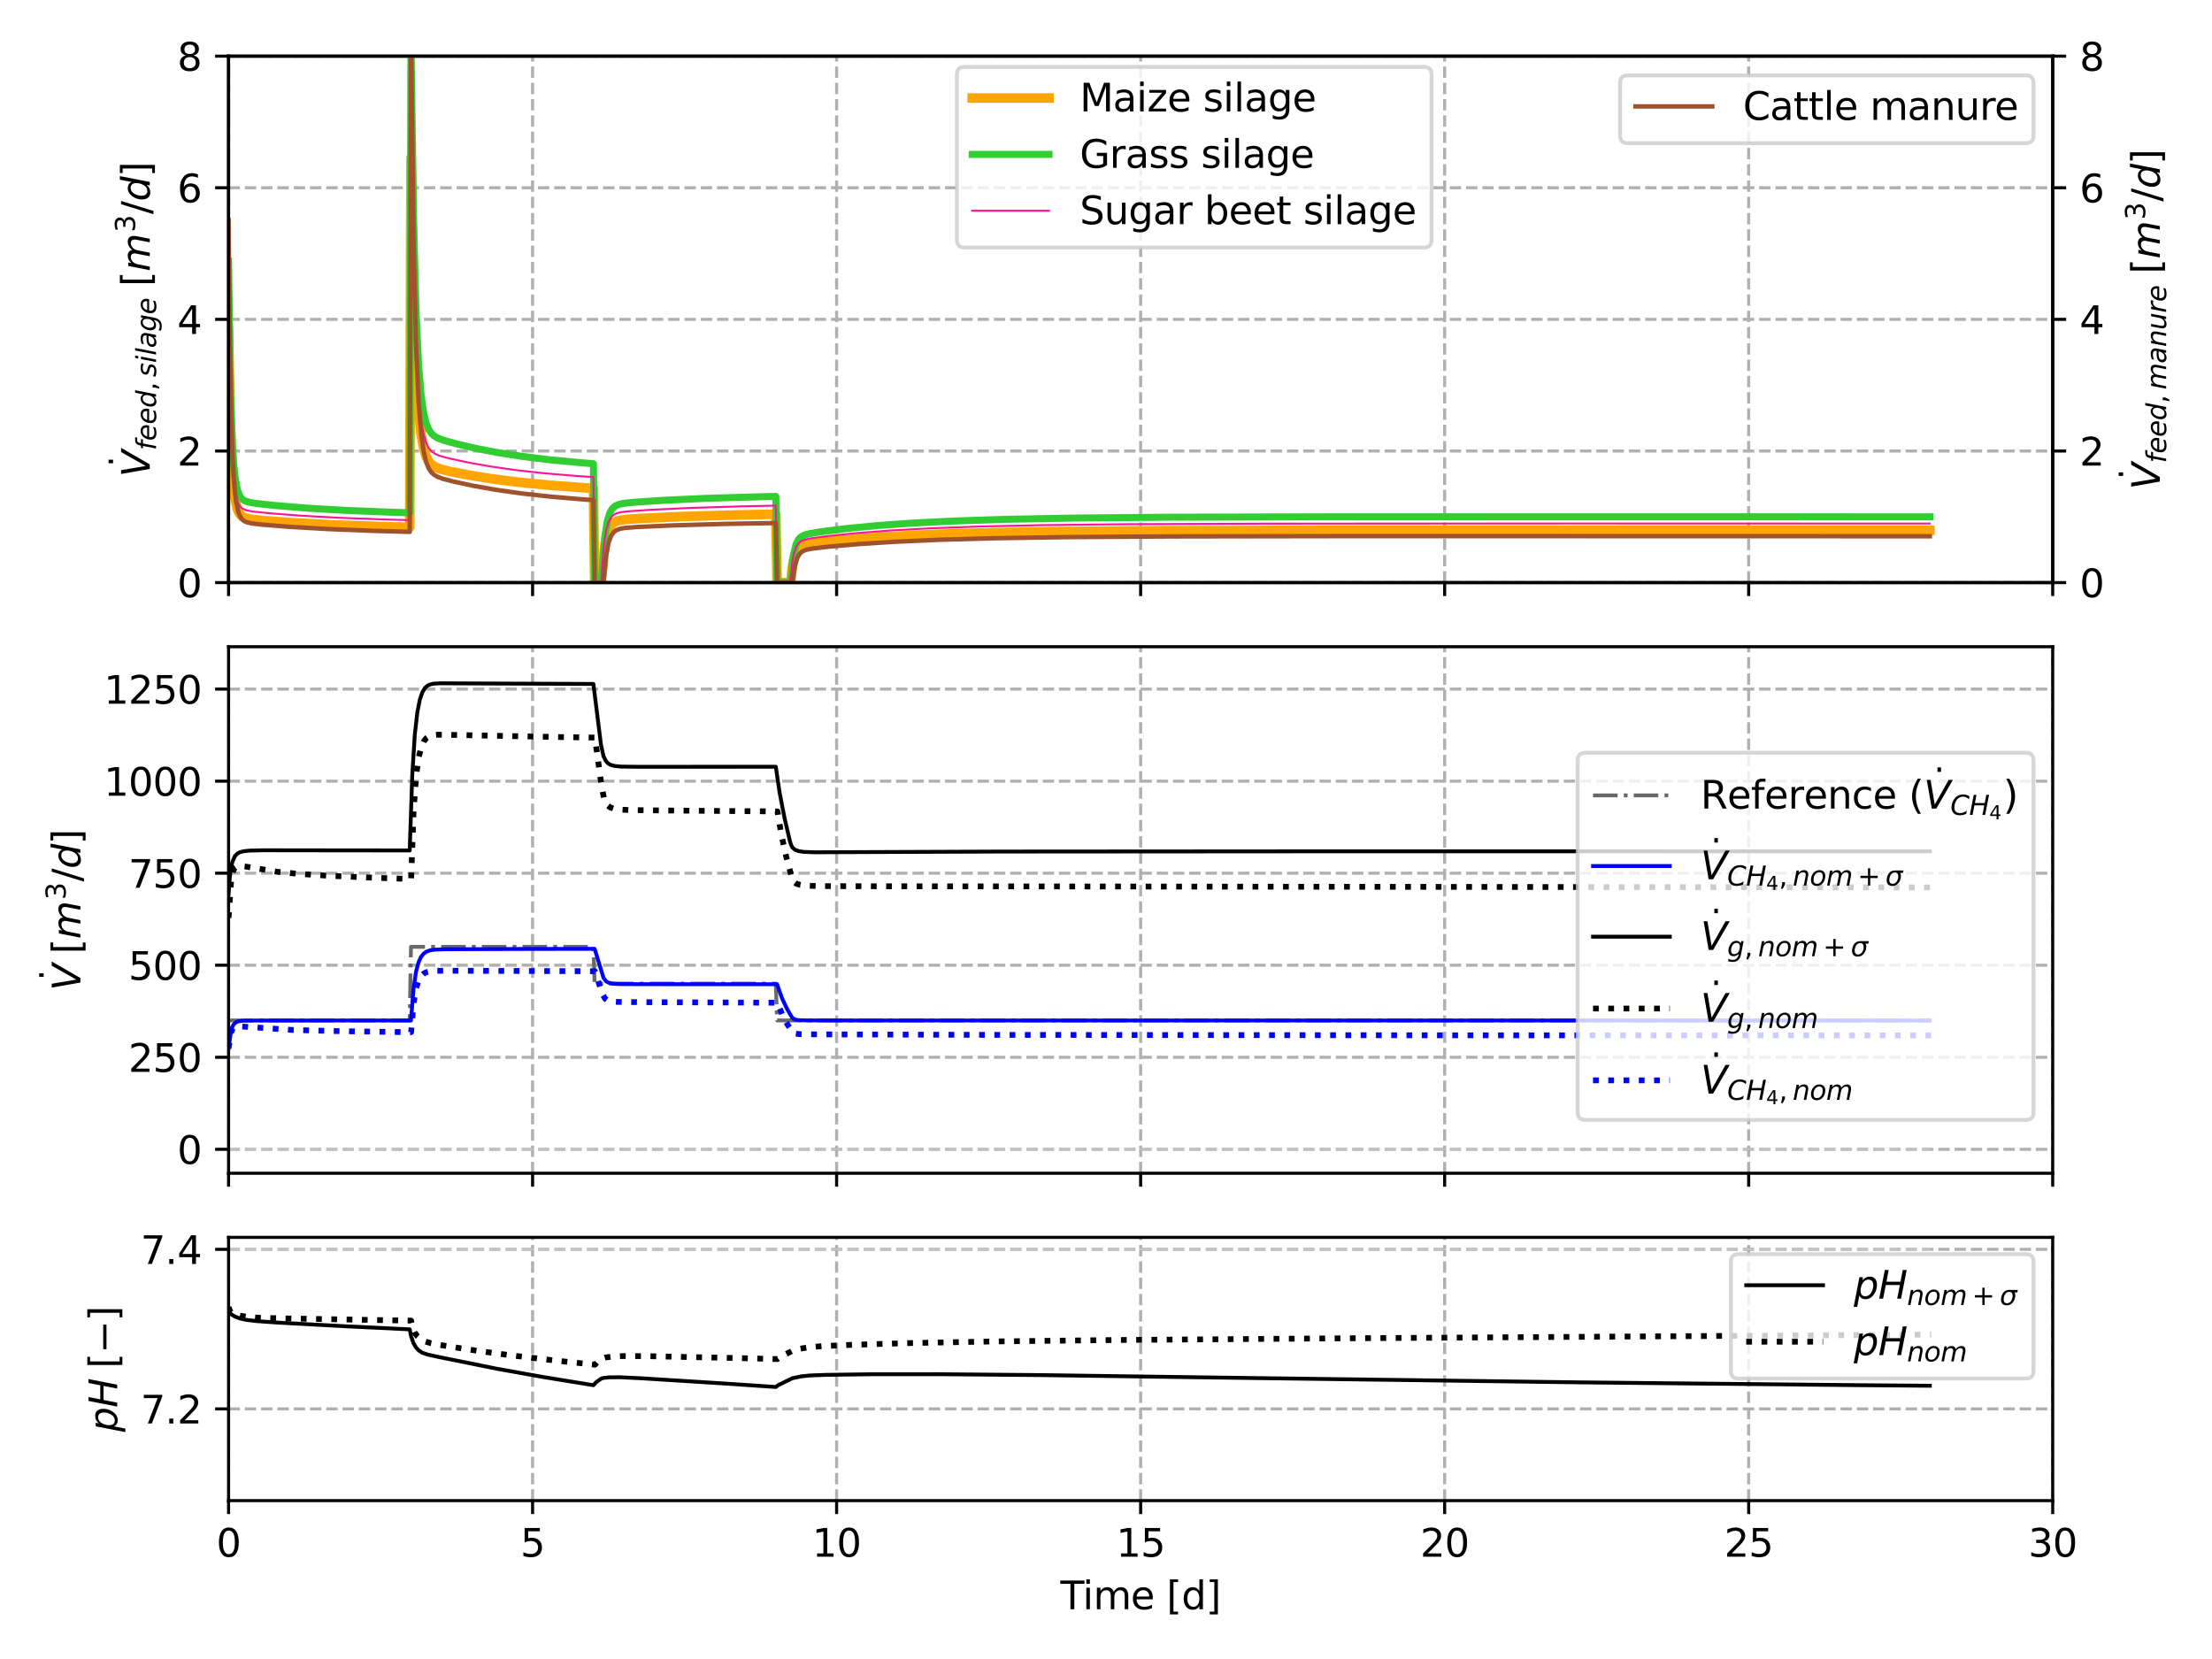 <?xml version="1.0" encoding="utf-8" standalone="no"?>
<!DOCTYPE svg PUBLIC "-//W3C//DTD SVG 1.1//EN"
  "http://www.w3.org/Graphics/SVG/1.1/DTD/svg11.dtd">
<svg xmlns:xlink="http://www.w3.org/1999/xlink" width="576pt" height="432pt" viewBox="0 0 576 432" xmlns="http://www.w3.org/2000/svg" version="1.1">
 <defs>
  <style type="text/css">*{stroke-linejoin: round; stroke-linecap: butt}</style>
 </defs>
 <g id="figure_1">
  <g id="patch_1">
   <path d="M 0 432 
L 576 432 
L 576 0 
L 0 0 
z
" style="fill: #ffffff"/>
  </g>
  <g id="axes_1">
   <g id="patch_2">
    <path d="M 59.518 151.71 
L 534.52 151.71 
L 534.52 14.616 
L 59.518 14.616 
z
" style="fill: #ffffff"/>
   </g>
   <g id="matplotlib.axis_1">
    <g id="xtick_1">
     <g id="line2d_1">
      <path d="M 59.518 151.71 
L 59.518 14.616 
" clip-path="url(#p3b22d6d8a9)" style="fill: none; stroke-dasharray: 2.96,1.28; stroke-dashoffset: 0; stroke: #b0b0b0; stroke-width: 0.8"/>
     </g>
     <g id="line2d_2">
      <defs>
       <path id="m09d6e09195" d="M 0 0 
L 0 3.5 
" style="stroke: #000000; stroke-width: 0.8"/>
      </defs>
      <g>
       <use xlink:href="#m09d6e09195" x="59.518" y="151.71" style="stroke: #000000; stroke-width: 0.8"/>
      </g>
     </g>
    </g>
    <g id="xtick_2">
     <g id="line2d_3">
      <path d="M 138.685 151.71 
L 138.685 14.616 
" clip-path="url(#p3b22d6d8a9)" style="fill: none; stroke-dasharray: 2.96,1.28; stroke-dashoffset: 0; stroke: #b0b0b0; stroke-width: 0.8"/>
     </g>
     <g id="line2d_4">
      <g>
       <use xlink:href="#m09d6e09195" x="138.685" y="151.71" style="stroke: #000000; stroke-width: 0.8"/>
      </g>
     </g>
    </g>
    <g id="xtick_3">
     <g id="line2d_5">
      <path d="M 217.852 151.71 
L 217.852 14.616 
" clip-path="url(#p3b22d6d8a9)" style="fill: none; stroke-dasharray: 2.96,1.28; stroke-dashoffset: 0; stroke: #b0b0b0; stroke-width: 0.8"/>
     </g>
     <g id="line2d_6">
      <g>
       <use xlink:href="#m09d6e09195" x="217.852" y="151.71" style="stroke: #000000; stroke-width: 0.8"/>
      </g>
     </g>
    </g>
    <g id="xtick_4">
     <g id="line2d_7">
      <path d="M 297.019 151.71 
L 297.019 14.616 
" clip-path="url(#p3b22d6d8a9)" style="fill: none; stroke-dasharray: 2.96,1.28; stroke-dashoffset: 0; stroke: #b0b0b0; stroke-width: 0.8"/>
     </g>
     <g id="line2d_8">
      <g>
       <use xlink:href="#m09d6e09195" x="297.019" y="151.71" style="stroke: #000000; stroke-width: 0.8"/>
      </g>
     </g>
    </g>
    <g id="xtick_5">
     <g id="line2d_9">
      <path d="M 376.186 151.71 
L 376.186 14.616 
" clip-path="url(#p3b22d6d8a9)" style="fill: none; stroke-dasharray: 2.96,1.28; stroke-dashoffset: 0; stroke: #b0b0b0; stroke-width: 0.8"/>
     </g>
     <g id="line2d_10">
      <g>
       <use xlink:href="#m09d6e09195" x="376.186" y="151.71" style="stroke: #000000; stroke-width: 0.8"/>
      </g>
     </g>
    </g>
    <g id="xtick_6">
     <g id="line2d_11">
      <path d="M 455.353 151.71 
L 455.353 14.616 
" clip-path="url(#p3b22d6d8a9)" style="fill: none; stroke-dasharray: 2.96,1.28; stroke-dashoffset: 0; stroke: #b0b0b0; stroke-width: 0.8"/>
     </g>
     <g id="line2d_12">
      <g>
       <use xlink:href="#m09d6e09195" x="455.353" y="151.71" style="stroke: #000000; stroke-width: 0.8"/>
      </g>
     </g>
    </g>
    <g id="xtick_7">
     <g id="line2d_13">
      <path d="M 534.52 151.71 
L 534.52 14.616 
" clip-path="url(#p3b22d6d8a9)" style="fill: none; stroke-dasharray: 2.96,1.28; stroke-dashoffset: 0; stroke: #b0b0b0; stroke-width: 0.8"/>
     </g>
     <g id="line2d_14">
      <g>
       <use xlink:href="#m09d6e09195" x="534.52" y="151.71" style="stroke: #000000; stroke-width: 0.8"/>
      </g>
     </g>
    </g>
   </g>
   <g id="matplotlib.axis_2">
    <g id="ytick_1">
     <g id="line2d_15">
      <path d="M 59.518 151.71 
L 534.52 151.71 
" clip-path="url(#p3b22d6d8a9)" style="fill: none; stroke-dasharray: 2.96,1.28; stroke-dashoffset: 0; stroke: #b0b0b0; stroke-width: 0.8"/>
     </g>
     <g id="line2d_16">
      <defs>
       <path id="m74ec3085d3" d="M 0 0 
L -3.5 0 
" style="stroke: #000000; stroke-width: 0.8"/>
      </defs>
      <g>
       <use xlink:href="#m74ec3085d3" x="59.518" y="151.71" style="stroke: #000000; stroke-width: 0.8"/>
      </g>
     </g>
     <g id="text_1">
      <!-- 0 -->
      <g transform="translate(46.156 155.51) scale(0.1 -0.1)">
       <defs>
        <path id="DejaVuSans-30" d="M 2034 4250 
Q 1547 4250 1301 3770 
Q 1056 3291 1056 2328 
Q 1056 1369 1301 889 
Q 1547 409 2034 409 
Q 2525 409 2770 889 
Q 3016 1369 3016 2328 
Q 3016 3291 2770 3770 
Q 2525 4250 2034 4250 
z
M 2034 4750 
Q 2819 4750 3233 4129 
Q 3647 3509 3647 2328 
Q 3647 1150 3233 529 
Q 2819 -91 2034 -91 
Q 1250 -91 836 529 
Q 422 1150 422 2328 
Q 422 3509 836 4129 
Q 1250 4750 2034 4750 
z
" transform="scale(0.016)"/>
       </defs>
       <use xlink:href="#DejaVuSans-30"/>
      </g>
     </g>
    </g>
    <g id="ytick_2">
     <g id="line2d_17">
      <path d="M 59.518 117.437 
L 534.52 117.437 
" clip-path="url(#p3b22d6d8a9)" style="fill: none; stroke-dasharray: 2.96,1.28; stroke-dashoffset: 0; stroke: #b0b0b0; stroke-width: 0.8"/>
     </g>
     <g id="line2d_18">
      <g>
       <use xlink:href="#m74ec3085d3" x="59.518" y="117.437" style="stroke: #000000; stroke-width: 0.8"/>
      </g>
     </g>
     <g id="text_2">
      <!-- 2 -->
      <g transform="translate(46.156 121.236) scale(0.1 -0.1)">
       <defs>
        <path id="DejaVuSans-32" d="M 1228 531 
L 3431 531 
L 3431 0 
L 469 0 
L 469 531 
Q 828 903 1448 1529 
Q 2069 2156 2228 2338 
Q 2531 2678 2651 2914 
Q 2772 3150 2772 3378 
Q 2772 3750 2511 3984 
Q 2250 4219 1831 4219 
Q 1534 4219 1204 4116 
Q 875 4013 500 3803 
L 500 4441 
Q 881 4594 1212 4672 
Q 1544 4750 1819 4750 
Q 2544 4750 2975 4387 
Q 3406 4025 3406 3419 
Q 3406 3131 3298 2873 
Q 3191 2616 2906 2266 
Q 2828 2175 2409 1742 
Q 1991 1309 1228 531 
z
" transform="scale(0.016)"/>
       </defs>
       <use xlink:href="#DejaVuSans-32"/>
      </g>
     </g>
    </g>
    <g id="ytick_3">
     <g id="line2d_19">
      <path d="M 59.518 83.163 
L 534.52 83.163 
" clip-path="url(#p3b22d6d8a9)" style="fill: none; stroke-dasharray: 2.96,1.28; stroke-dashoffset: 0; stroke: #b0b0b0; stroke-width: 0.8"/>
     </g>
     <g id="line2d_20">
      <g>
       <use xlink:href="#m74ec3085d3" x="59.518" y="83.163" style="stroke: #000000; stroke-width: 0.8"/>
      </g>
     </g>
     <g id="text_3">
      <!-- 4 -->
      <g transform="translate(46.156 86.962) scale(0.1 -0.1)">
       <defs>
        <path id="DejaVuSans-34" d="M 2419 4116 
L 825 1625 
L 2419 1625 
L 2419 4116 
z
M 2253 4666 
L 3047 4666 
L 3047 1625 
L 3713 1625 
L 3713 1100 
L 3047 1100 
L 3047 0 
L 2419 0 
L 2419 1100 
L 313 1100 
L 313 1709 
L 2253 4666 
z
" transform="scale(0.016)"/>
       </defs>
       <use xlink:href="#DejaVuSans-34"/>
      </g>
     </g>
    </g>
    <g id="ytick_4">
     <g id="line2d_21">
      <path d="M 59.518 48.89 
L 534.52 48.89 
" clip-path="url(#p3b22d6d8a9)" style="fill: none; stroke-dasharray: 2.96,1.28; stroke-dashoffset: 0; stroke: #b0b0b0; stroke-width: 0.8"/>
     </g>
     <g id="line2d_22">
      <g>
       <use xlink:href="#m74ec3085d3" x="59.518" y="48.89" style="stroke: #000000; stroke-width: 0.8"/>
      </g>
     </g>
     <g id="text_4">
      <!-- 6 -->
      <g transform="translate(46.156 52.689) scale(0.1 -0.1)">
       <defs>
        <path id="DejaVuSans-36" d="M 2113 2584 
Q 1688 2584 1439 2293 
Q 1191 2003 1191 1497 
Q 1191 994 1439 701 
Q 1688 409 2113 409 
Q 2538 409 2786 701 
Q 3034 994 3034 1497 
Q 3034 2003 2786 2293 
Q 2538 2584 2113 2584 
z
M 3366 4563 
L 3366 3988 
Q 3128 4100 2886 4159 
Q 2644 4219 2406 4219 
Q 1781 4219 1451 3797 
Q 1122 3375 1075 2522 
Q 1259 2794 1537 2939 
Q 1816 3084 2150 3084 
Q 2853 3084 3261 2657 
Q 3669 2231 3669 1497 
Q 3669 778 3244 343 
Q 2819 -91 2113 -91 
Q 1303 -91 875 529 
Q 447 1150 447 2328 
Q 447 3434 972 4092 
Q 1497 4750 2381 4750 
Q 2619 4750 2861 4703 
Q 3103 4656 3366 4563 
z
" transform="scale(0.016)"/>
       </defs>
       <use xlink:href="#DejaVuSans-36"/>
      </g>
     </g>
    </g>
    <g id="ytick_5">
     <g id="line2d_23">
      <path d="M 59.518 14.616 
L 534.52 14.616 
" clip-path="url(#p3b22d6d8a9)" style="fill: none; stroke-dasharray: 2.96,1.28; stroke-dashoffset: 0; stroke: #b0b0b0; stroke-width: 0.8"/>
     </g>
     <g id="line2d_24">
      <g>
       <use xlink:href="#m74ec3085d3" x="59.518" y="14.616" style="stroke: #000000; stroke-width: 0.8"/>
      </g>
     </g>
     <g id="text_5">
      <!-- 8 -->
      <g transform="translate(46.156 18.415) scale(0.1 -0.1)">
       <defs>
        <path id="DejaVuSans-38" d="M 2034 2216 
Q 1584 2216 1326 1975 
Q 1069 1734 1069 1313 
Q 1069 891 1326 650 
Q 1584 409 2034 409 
Q 2484 409 2743 651 
Q 3003 894 3003 1313 
Q 3003 1734 2745 1975 
Q 2488 2216 2034 2216 
z
M 1403 2484 
Q 997 2584 770 2862 
Q 544 3141 544 3541 
Q 544 4100 942 4425 
Q 1341 4750 2034 4750 
Q 2731 4750 3128 4425 
Q 3525 4100 3525 3541 
Q 3525 3141 3298 2862 
Q 3072 2584 2669 2484 
Q 3125 2378 3379 2068 
Q 3634 1759 3634 1313 
Q 3634 634 3220 271 
Q 2806 -91 2034 -91 
Q 1263 -91 848 271 
Q 434 634 434 1313 
Q 434 1759 690 2068 
Q 947 2378 1403 2484 
z
M 1172 3481 
Q 1172 3119 1398 2916 
Q 1625 2713 2034 2713 
Q 2441 2713 2670 2916 
Q 2900 3119 2900 3481 
Q 2900 3844 2670 4047 
Q 2441 4250 2034 4250 
Q 1625 4250 1398 4047 
Q 1172 3844 1172 3481 
z
" transform="scale(0.016)"/>
       </defs>
       <use xlink:href="#DejaVuSans-38"/>
      </g>
     </g>
    </g>
    <g id="text_6">
     <!-- $\dot V_{feed,silage} \; [m^3/d]$ -->
     <g transform="translate(39.056 124.213) rotate(-90) scale(0.1 -0.1)">
      <defs>
       <path id="DejaVuSans-307" d="M -1894 4863 
L -1319 4863 
L -1319 4134 
L -1894 4134 
L -1894 4863 
z
M -1600 3584 
L -1600 3584 
z
" transform="scale(0.016)"/>
       <path id="DejaVuSans-Oblique-56" d="M 1319 0 
L 500 4666 
L 1119 4666 
L 1797 653 
L 4063 4666 
L 4750 4666 
L 2053 0 
L 1319 0 
z
" transform="scale(0.016)"/>
       <path id="DejaVuSans-Oblique-66" d="M 3059 4863 
L 2969 4384 
L 2419 4384 
Q 2106 4384 1964 4261 
Q 1822 4138 1753 3809 
L 1691 3500 
L 2638 3500 
L 2553 3053 
L 1606 3053 
L 1013 0 
L 434 0 
L 1031 3053 
L 481 3053 
L 563 3500 
L 1113 3500 
L 1159 3744 
Q 1278 4363 1576 4613 
Q 1875 4863 2516 4863 
L 3059 4863 
z
" transform="scale(0.016)"/>
       <path id="DejaVuSans-Oblique-65" d="M 3078 2063 
Q 3088 2113 3092 2166 
Q 3097 2219 3097 2272 
Q 3097 2653 2873 2875 
Q 2650 3097 2266 3097 
Q 1838 3097 1509 2826 
Q 1181 2556 1013 2059 
L 3078 2063 
z
M 3578 1613 
L 903 1613 
Q 884 1494 878 1425 
Q 872 1356 872 1306 
Q 872 872 1139 634 
Q 1406 397 1894 397 
Q 2269 397 2603 481 
Q 2938 566 3225 728 
L 3116 159 
Q 2806 34 2476 -28 
Q 2147 -91 1806 -91 
Q 1078 -91 686 257 
Q 294 606 294 1247 
Q 294 1794 489 2264 
Q 684 2734 1063 3103 
Q 1306 3334 1642 3459 
Q 1978 3584 2356 3584 
Q 2950 3584 3301 3228 
Q 3653 2872 3653 2272 
Q 3653 2128 3634 1964 
Q 3616 1800 3578 1613 
z
" transform="scale(0.016)"/>
       <path id="DejaVuSans-Oblique-64" d="M 2675 525 
Q 2444 222 2128 65 
Q 1813 -91 1428 -91 
Q 903 -91 598 267 
Q 294 625 294 1247 
Q 294 1766 478 2236 
Q 663 2706 1013 3078 
Q 1244 3325 1534 3454 
Q 1825 3584 2144 3584 
Q 2481 3584 2739 3421 
Q 2997 3259 3138 2956 
L 3513 4863 
L 4091 4863 
L 3144 0 
L 2566 0 
L 2675 525 
z
M 891 1350 
Q 891 897 1095 644 
Q 1300 391 1663 391 
Q 1931 391 2161 520 
Q 2391 650 2566 903 
Q 2750 1166 2856 1509 
Q 2963 1853 2963 2188 
Q 2963 2622 2758 2865 
Q 2553 3109 2194 3109 
Q 1922 3109 1687 2981 
Q 1453 2853 1288 2613 
Q 1106 2353 998 2009 
Q 891 1666 891 1350 
z
" transform="scale(0.016)"/>
       <path id="DejaVuSans-2c" d="M 750 794 
L 1409 794 
L 1409 256 
L 897 -744 
L 494 -744 
L 750 256 
L 750 794 
z
" transform="scale(0.016)"/>
       <path id="DejaVuSans-Oblique-73" d="M 3200 3397 
L 3091 2853 
Q 2863 2978 2609 3040 
Q 2356 3103 2088 3103 
Q 1634 3103 1373 2948 
Q 1113 2794 1113 2528 
Q 1113 2219 1719 2053 
Q 1766 2041 1788 2034 
L 1972 1978 
Q 2547 1819 2739 1644 
Q 2931 1469 2931 1166 
Q 2931 609 2489 259 
Q 2047 -91 1331 -91 
Q 1053 -91 747 -37 
Q 441 16 72 128 
L 184 722 
Q 500 559 806 475 
Q 1113 391 1394 391 
Q 1816 391 2080 572 
Q 2344 753 2344 1031 
Q 2344 1331 1650 1516 
L 1591 1531 
L 1394 1581 
Q 956 1697 753 1886 
Q 550 2075 550 2369 
Q 550 2928 970 3256 
Q 1391 3584 2113 3584 
Q 2397 3584 2667 3537 
Q 2938 3491 3200 3397 
z
" transform="scale(0.016)"/>
       <path id="DejaVuSans-Oblique-69" d="M 1172 4863 
L 1747 4863 
L 1606 4134 
L 1031 4134 
L 1172 4863 
z
M 909 3500 
L 1484 3500 
L 800 0 
L 225 0 
L 909 3500 
z
" transform="scale(0.016)"/>
       <path id="DejaVuSans-Oblique-6c" d="M 1172 4863 
L 1747 4863 
L 800 0 
L 225 0 
L 1172 4863 
z
" transform="scale(0.016)"/>
       <path id="DejaVuSans-Oblique-61" d="M 3438 1997 
L 3047 0 
L 2472 0 
L 2578 531 
Q 2325 219 2001 64 
Q 1678 -91 1281 -91 
Q 834 -91 548 182 
Q 263 456 263 884 
Q 263 1497 752 1853 
Q 1241 2209 2100 2209 
L 2900 2209 
L 2931 2363 
Q 2938 2388 2941 2417 
Q 2944 2447 2944 2509 
Q 2944 2788 2717 2942 
Q 2491 3097 2081 3097 
Q 1800 3097 1504 3025 
Q 1209 2953 897 2809 
L 997 3341 
Q 1322 3463 1633 3523 
Q 1944 3584 2234 3584 
Q 2853 3584 3176 3315 
Q 3500 3047 3500 2534 
Q 3500 2431 3484 2292 
Q 3469 2153 3438 1997 
z
M 2816 1759 
L 2241 1759 
Q 1534 1759 1195 1570 
Q 856 1381 856 984 
Q 856 709 1029 553 
Q 1203 397 1509 397 
Q 1978 397 2328 733 
Q 2678 1069 2791 1631 
L 2816 1759 
z
" transform="scale(0.016)"/>
       <path id="DejaVuSans-Oblique-67" d="M 3816 3500 
L 3219 434 
Q 3047 -456 2561 -893 
Q 2075 -1331 1253 -1331 
Q 950 -1331 690 -1286 
Q 431 -1241 206 -1147 
L 313 -588 
Q 525 -725 762 -790 
Q 1000 -856 1269 -856 
Q 1816 -856 2167 -557 
Q 2519 -259 2631 300 
L 2681 563 
Q 2441 288 2122 144 
Q 1803 0 1434 0 
Q 903 0 598 351 
Q 294 703 294 1319 
Q 294 1803 478 2267 
Q 663 2731 997 3091 
Q 1219 3328 1514 3456 
Q 1809 3584 2131 3584 
Q 2484 3584 2746 3420 
Q 3009 3256 3138 2956 
L 3238 3500 
L 3816 3500 
z
M 2950 2216 
Q 2950 2641 2750 2872 
Q 2550 3103 2181 3103 
Q 1953 3103 1747 3012 
Q 1541 2922 1394 2759 
Q 1156 2491 1023 2127 
Q 891 1763 891 1375 
Q 891 944 1092 712 
Q 1294 481 1672 481 
Q 2219 481 2584 976 
Q 2950 1472 2950 2216 
z
" transform="scale(0.016)"/>
       <path id="DejaVuSans-5b" d="M 550 4863 
L 1875 4863 
L 1875 4416 
L 1125 4416 
L 1125 -397 
L 1875 -397 
L 1875 -844 
L 550 -844 
L 550 4863 
z
" transform="scale(0.016)"/>
       <path id="DejaVuSans-Oblique-6d" d="M 5747 2113 
L 5338 0 
L 4763 0 
L 5166 2094 
Q 5191 2228 5203 2325 
Q 5216 2422 5216 2491 
Q 5216 2772 5059 2928 
Q 4903 3084 4622 3084 
Q 4203 3084 3875 2770 
Q 3547 2456 3450 1953 
L 3066 0 
L 2491 0 
L 2900 2094 
Q 2925 2209 2937 2307 
Q 2950 2406 2950 2484 
Q 2950 2769 2794 2926 
Q 2638 3084 2363 3084 
Q 1938 3084 1609 2770 
Q 1281 2456 1184 1953 
L 800 0 
L 225 0 
L 909 3500 
L 1484 3500 
L 1375 2956 
Q 1609 3263 1923 3423 
Q 2238 3584 2597 3584 
Q 2978 3584 3223 3384 
Q 3469 3184 3519 2828 
Q 3781 3197 4126 3390 
Q 4472 3584 4856 3584 
Q 5306 3584 5551 3325 
Q 5797 3066 5797 2591 
Q 5797 2488 5784 2364 
Q 5772 2241 5747 2113 
z
" transform="scale(0.016)"/>
       <path id="DejaVuSans-33" d="M 2597 2516 
Q 3050 2419 3304 2112 
Q 3559 1806 3559 1356 
Q 3559 666 3084 287 
Q 2609 -91 1734 -91 
Q 1441 -91 1130 -33 
Q 819 25 488 141 
L 488 750 
Q 750 597 1062 519 
Q 1375 441 1716 441 
Q 2309 441 2620 675 
Q 2931 909 2931 1356 
Q 2931 1769 2642 2001 
Q 2353 2234 1838 2234 
L 1294 2234 
L 1294 2753 
L 1863 2753 
Q 2328 2753 2575 2939 
Q 2822 3125 2822 3475 
Q 2822 3834 2567 4026 
Q 2313 4219 1838 4219 
Q 1578 4219 1281 4162 
Q 984 4106 628 3988 
L 628 4550 
Q 988 4650 1302 4700 
Q 1616 4750 1894 4750 
Q 2613 4750 3031 4423 
Q 3450 4097 3450 3541 
Q 3450 3153 3228 2886 
Q 3006 2619 2597 2516 
z
" transform="scale(0.016)"/>
       <path id="DejaVuSans-2f" d="M 1625 4666 
L 2156 4666 
L 531 -594 
L 0 -594 
L 1625 4666 
z
" transform="scale(0.016)"/>
       <path id="DejaVuSans-5d" d="M 1947 4863 
L 1947 -844 
L 622 -844 
L 622 -397 
L 1369 -397 
L 1369 4416 
L 622 4416 
L 622 4863 
L 1947 4863 
z
" transform="scale(0.016)"/>
      </defs>
      <use xlink:href="#DejaVuSans-307" transform="translate(66.195 30.016)"/>
      <use xlink:href="#DejaVuSans-Oblique-56" transform="translate(0 0.609)"/>
      <use xlink:href="#DejaVuSans-Oblique-66" transform="translate(69.365 -15.797) scale(0.7)"/>
      <use xlink:href="#DejaVuSans-Oblique-65" transform="translate(94.009 -15.797) scale(0.7)"/>
      <use xlink:href="#DejaVuSans-Oblique-65" transform="translate(137.075 -15.797) scale(0.7)"/>
      <use xlink:href="#DejaVuSans-Oblique-64" transform="translate(180.142 -15.797) scale(0.7)"/>
      <use xlink:href="#DejaVuSans-2c" transform="translate(224.575 -15.797) scale(0.7)"/>
      <use xlink:href="#DejaVuSans-Oblique-73" transform="translate(260.464 -15.797) scale(0.7)"/>
      <use xlink:href="#DejaVuSans-Oblique-69" transform="translate(296.934 -15.797) scale(0.7)"/>
      <use xlink:href="#DejaVuSans-Oblique-6c" transform="translate(316.382 -15.797) scale(0.7)"/>
      <use xlink:href="#DejaVuSans-Oblique-61" transform="translate(335.83 -15.797) scale(0.7)"/>
      <use xlink:href="#DejaVuSans-Oblique-67" transform="translate(378.726 -15.797) scale(0.7)"/>
      <use xlink:href="#DejaVuSans-Oblique-65" transform="translate(423.159 -15.797) scale(0.7)"/>
      <use xlink:href="#DejaVuSans-5b" transform="translate(496.019 0.609)"/>
      <use xlink:href="#DejaVuSans-Oblique-6d" transform="translate(535.033 0.609)"/>
      <use xlink:href="#DejaVuSans-33" transform="translate(637.095 38.891) scale(0.7)"/>
      <use xlink:href="#DejaVuSans-2f" transform="translate(684.365 0.609)"/>
      <use xlink:href="#DejaVuSans-Oblique-64" transform="translate(718.057 0.609)"/>
      <use xlink:href="#DejaVuSans-5d" transform="translate(781.533 0.609)"/>
     </g>
    </g>
   </g>
   <g id="line2d_25">
    <path d="M 59.518 86.142 
L 59.848 105.652 
L 60.178 116.507 
L 60.508 123.051 
L 60.837 127.15 
L 61.167 129.781 
L 61.827 132.642 
L 62.487 133.93 
L 63.146 134.546 
L 63.806 134.866 
L 65.126 135.176 
L 68.094 135.511 
L 75.681 136.085 
L 86.237 136.652 
L 99.101 137.109 
L 106.688 137.297 
L 107.018 41.087 
L 107.678 77.134 
L 108.338 96.103 
L 108.997 106.857 
L 109.657 113.083 
L 110.317 116.72 
L 110.977 118.86 
L 111.636 120.137 
L 112.296 120.919 
L 113.286 121.606 
L 114.605 122.121 
L 116.914 122.699 
L 122.192 123.734 
L 128.459 124.733 
L 135.386 125.607 
L 143.303 126.376 
L 152.539 127.041 
L 154.518 127.158 
L 154.848 151.71 
L 156.498 151.71 
L 156.827 148.821 
L 157.487 142.066 
L 158.147 138.865 
L 158.807 137.238 
L 159.466 136.378 
L 160.126 135.907 
L 161.116 135.546 
L 162.765 135.287 
L 166.723 135.007 
L 177.279 134.517 
L 191.133 134.105 
L 202.019 133.901 
L 202.348 151.71 
L 205.647 151.71 
L 205.977 151 
L 206.307 147.741 
L 206.637 145.801 
L 207.296 143.72 
L 207.956 142.731 
L 208.616 142.223 
L 209.605 141.837 
L 211.255 141.517 
L 215.543 141.002 
L 223.46 140.281 
L 233.026 139.643 
L 244.241 139.124 
L 258.095 138.712 
L 276.238 138.405 
L 302.627 138.202 
L 348.807 138.103 
L 497.905 138.106 
L 502.523 138.107 
L 502.523 138.107 
" clip-path="url(#p3b22d6d8a9)" style="fill: none; stroke: #ffa500; stroke-width: 2.5; stroke-linecap: square"/>
   </g>
   <g id="line2d_26">
    <path d="M 59.518 68.024 
L 59.848 93.039 
L 60.178 106.944 
L 60.508 115.323 
L 60.837 120.57 
L 61.167 123.938 
L 61.827 127.598 
L 62.487 129.247 
L 63.146 130.035 
L 63.806 130.444 
L 64.796 130.767 
L 66.775 131.102 
L 71.723 131.643 
L 79.969 132.317 
L 89.865 132.902 
L 102.07 133.392 
L 106.688 133.529 
L 107.018 11.052 
L 107.678 57.155 
L 108.338 81.317 
L 108.997 94.98 
L 109.657 102.878 
L 110.317 107.487 
L 110.977 110.198 
L 111.636 111.816 
L 112.296 112.807 
L 112.956 113.441 
L 113.945 114.046 
L 115.595 114.676 
L 118.893 115.592 
L 124.171 116.817 
L 129.779 117.889 
L 136.046 118.861 
L 143.303 119.748 
L 151.55 120.518 
L 154.518 120.746 
L 154.848 151.71 
L 156.498 151.71 
L 156.827 148.405 
L 157.487 139.724 
L 158.147 135.61 
L 158.807 133.519 
L 159.466 132.414 
L 160.126 131.81 
L 161.116 131.347 
L 162.435 131.063 
L 165.074 130.788 
L 172.661 130.286 
L 183.876 129.766 
L 197.73 129.36 
L 202.019 129.271 
L 202.348 151.71 
L 205.647 151.71 
L 205.977 151.131 
L 206.307 146.911 
L 206.637 144.401 
L 207.296 141.711 
L 207.956 140.435 
L 208.616 139.78 
L 209.605 139.285 
L 210.925 138.942 
L 214.223 138.407 
L 220.821 137.592 
L 228.737 136.839 
L 237.974 136.19 
L 248.859 135.654 
L 262.383 135.221 
L 279.866 134.898 
L 304.606 134.682 
L 346.168 134.571 
L 461.29 134.567 
L 502.523 134.576 
L 502.523 134.576 
" clip-path="url(#p3b22d6d8a9)" style="fill: none; stroke: #32cd32; stroke-width: 1.833; stroke-linecap: square"/>
   </g>
   <g id="line2d_27">
    <path d="M 59.518 85.603 
L 59.848 104.245 
L 60.178 114.749 
L 60.508 121.124 
L 60.837 125.136 
L 61.167 127.721 
L 61.827 130.542 
L 62.487 131.822 
L 63.146 132.44 
L 64.136 132.874 
L 65.785 133.192 
L 69.744 133.617 
L 77.99 134.258 
L 88.216 134.826 
L 100.751 135.292 
L 106.688 135.451 
L 107.018 36.94 
L 107.678 72.945 
L 108.338 92.15 
L 108.997 103.091 
L 109.657 109.441 
L 110.317 113.155 
L 110.977 115.345 
L 111.636 116.656 
L 112.296 117.464 
L 113.286 118.179 
L 114.605 118.726 
L 116.914 119.354 
L 121.862 120.424 
L 127.8 121.48 
L 134.397 122.42 
L 141.654 123.229 
L 150.23 123.954 
L 154.518 124.243 
L 154.848 151.71 
L 156.498 151.71 
L 157.157 142.714 
L 157.817 138.149 
L 158.477 135.887 
L 159.136 134.706 
L 159.796 134.068 
L 160.456 133.708 
L 161.445 133.419 
L 163.425 133.155 
L 168.702 132.792 
L 179.588 132.27 
L 193.112 131.853 
L 202.019 131.672 
L 202.348 151.71 
L 205.647 151.71 
L 205.977 149.465 
L 206.307 146.339 
L 206.637 144.451 
L 207.296 142.402 
L 207.956 141.419 
L 208.616 140.906 
L 209.605 140.507 
L 211.255 140.162 
L 215.543 139.588 
L 223.13 138.809 
L 232.036 138.126 
L 242.592 137.553 
L 255.456 137.09 
L 271.619 136.742 
L 294.05 136.498 
L 329.675 136.358 
L 410.492 136.321 
L 502.523 136.338 
L 502.523 136.338 
" clip-path="url(#p3b22d6d8a9)" style="fill: none; stroke: #ff1493; stroke-width: 0.5; stroke-linecap: square"/>
   </g>
   <g id="patch_3">
    <path d="M 59.518 151.71 
L 59.518 14.616 
" style="fill: none; stroke: #000000; stroke-width: 0.8; stroke-linejoin: miter; stroke-linecap: square"/>
   </g>
   <g id="patch_4">
    <path d="M 534.52 151.71 
L 534.52 14.616 
" style="fill: none; stroke: #000000; stroke-width: 0.8; stroke-linejoin: miter; stroke-linecap: square"/>
   </g>
   <g id="patch_5">
    <path d="M 59.518 151.71 
L 534.52 151.71 
" style="fill: none; stroke: #000000; stroke-width: 0.8; stroke-linejoin: miter; stroke-linecap: square"/>
   </g>
   <g id="patch_6">
    <path d="M 59.518 14.616 
L 534.52 14.616 
" style="fill: none; stroke: #000000; stroke-width: 0.8; stroke-linejoin: miter; stroke-linecap: square"/>
   </g>
   <g id="legend_1">
    <g id="patch_7">
     <path d="M 251.169 64.454 
L 370.769 64.454 
Q 372.769 64.454 372.769 62.454 
L 372.769 19.419 
Q 372.769 17.419 370.769 17.419 
L 251.169 17.419 
Q 249.169 17.419 249.169 19.419 
L 249.169 62.454 
Q 249.169 64.454 251.169 64.454 
z
" style="fill: #ffffff; opacity: 0.8; stroke: #cccccc; stroke-linejoin: miter"/>
    </g>
    <g id="line2d_28">
     <path d="M 253.169 25.518 
L 263.169 25.518 
L 273.169 25.518 
" style="fill: none; stroke: #ffa500; stroke-width: 2.5; stroke-linecap: square"/>
    </g>
    <g id="text_7">
     <!-- Maize silage -->
     <g transform="translate(281.169 29.018) scale(0.1 -0.1)">
      <defs>
       <path id="DejaVuSans-4d" d="M 628 4666 
L 1569 4666 
L 2759 1491 
L 3956 4666 
L 4897 4666 
L 4897 0 
L 4281 0 
L 4281 4097 
L 3078 897 
L 2444 897 
L 1241 4097 
L 1241 0 
L 628 0 
L 628 4666 
z
" transform="scale(0.016)"/>
       <path id="DejaVuSans-61" d="M 2194 1759 
Q 1497 1759 1228 1600 
Q 959 1441 959 1056 
Q 959 750 1161 570 
Q 1363 391 1709 391 
Q 2188 391 2477 730 
Q 2766 1069 2766 1631 
L 2766 1759 
L 2194 1759 
z
M 3341 1997 
L 3341 0 
L 2766 0 
L 2766 531 
Q 2569 213 2275 61 
Q 1981 -91 1556 -91 
Q 1019 -91 701 211 
Q 384 513 384 1019 
Q 384 1609 779 1909 
Q 1175 2209 1959 2209 
L 2766 2209 
L 2766 2266 
Q 2766 2663 2505 2880 
Q 2244 3097 1772 3097 
Q 1472 3097 1187 3025 
Q 903 2953 641 2809 
L 641 3341 
Q 956 3463 1253 3523 
Q 1550 3584 1831 3584 
Q 2591 3584 2966 3190 
Q 3341 2797 3341 1997 
z
" transform="scale(0.016)"/>
       <path id="DejaVuSans-69" d="M 603 3500 
L 1178 3500 
L 1178 0 
L 603 0 
L 603 3500 
z
M 603 4863 
L 1178 4863 
L 1178 4134 
L 603 4134 
L 603 4863 
z
" transform="scale(0.016)"/>
       <path id="DejaVuSans-7a" d="M 353 3500 
L 3084 3500 
L 3084 2975 
L 922 459 
L 3084 459 
L 3084 0 
L 275 0 
L 275 525 
L 2438 3041 
L 353 3041 
L 353 3500 
z
" transform="scale(0.016)"/>
       <path id="DejaVuSans-65" d="M 3597 1894 
L 3597 1613 
L 953 1613 
Q 991 1019 1311 708 
Q 1631 397 2203 397 
Q 2534 397 2845 478 
Q 3156 559 3463 722 
L 3463 178 
Q 3153 47 2828 -22 
Q 2503 -91 2169 -91 
Q 1331 -91 842 396 
Q 353 884 353 1716 
Q 353 2575 817 3079 
Q 1281 3584 2069 3584 
Q 2775 3584 3186 3129 
Q 3597 2675 3597 1894 
z
M 3022 2063 
Q 3016 2534 2758 2815 
Q 2500 3097 2075 3097 
Q 1594 3097 1305 2825 
Q 1016 2553 972 2059 
L 3022 2063 
z
" transform="scale(0.016)"/>
       <path id="DejaVuSans-20" transform="scale(0.016)"/>
       <path id="DejaVuSans-73" d="M 2834 3397 
L 2834 2853 
Q 2591 2978 2328 3040 
Q 2066 3103 1784 3103 
Q 1356 3103 1142 2972 
Q 928 2841 928 2578 
Q 928 2378 1081 2264 
Q 1234 2150 1697 2047 
L 1894 2003 
Q 2506 1872 2764 1633 
Q 3022 1394 3022 966 
Q 3022 478 2636 193 
Q 2250 -91 1575 -91 
Q 1294 -91 989 -36 
Q 684 19 347 128 
L 347 722 
Q 666 556 975 473 
Q 1284 391 1588 391 
Q 1994 391 2212 530 
Q 2431 669 2431 922 
Q 2431 1156 2273 1281 
Q 2116 1406 1581 1522 
L 1381 1569 
Q 847 1681 609 1914 
Q 372 2147 372 2553 
Q 372 3047 722 3315 
Q 1072 3584 1716 3584 
Q 2034 3584 2315 3537 
Q 2597 3491 2834 3397 
z
" transform="scale(0.016)"/>
       <path id="DejaVuSans-6c" d="M 603 4863 
L 1178 4863 
L 1178 0 
L 603 0 
L 603 4863 
z
" transform="scale(0.016)"/>
       <path id="DejaVuSans-67" d="M 2906 1791 
Q 2906 2416 2648 2759 
Q 2391 3103 1925 3103 
Q 1463 3103 1205 2759 
Q 947 2416 947 1791 
Q 947 1169 1205 825 
Q 1463 481 1925 481 
Q 2391 481 2648 825 
Q 2906 1169 2906 1791 
z
M 3481 434 
Q 3481 -459 3084 -895 
Q 2688 -1331 1869 -1331 
Q 1566 -1331 1297 -1286 
Q 1028 -1241 775 -1147 
L 775 -588 
Q 1028 -725 1275 -790 
Q 1522 -856 1778 -856 
Q 2344 -856 2625 -561 
Q 2906 -266 2906 331 
L 2906 616 
Q 2728 306 2450 153 
Q 2172 0 1784 0 
Q 1141 0 747 490 
Q 353 981 353 1791 
Q 353 2603 747 3093 
Q 1141 3584 1784 3584 
Q 2172 3584 2450 3431 
Q 2728 3278 2906 2969 
L 2906 3500 
L 3481 3500 
L 3481 434 
z
" transform="scale(0.016)"/>
      </defs>
      <use xlink:href="#DejaVuSans-4d"/>
      <use xlink:href="#DejaVuSans-61" x="86.279"/>
      <use xlink:href="#DejaVuSans-69" x="147.559"/>
      <use xlink:href="#DejaVuSans-7a" x="175.342"/>
      <use xlink:href="#DejaVuSans-65" x="227.832"/>
      <use xlink:href="#DejaVuSans-20" x="289.355"/>
      <use xlink:href="#DejaVuSans-73" x="321.143"/>
      <use xlink:href="#DejaVuSans-69" x="373.242"/>
      <use xlink:href="#DejaVuSans-6c" x="401.025"/>
      <use xlink:href="#DejaVuSans-61" x="428.809"/>
      <use xlink:href="#DejaVuSans-67" x="490.088"/>
      <use xlink:href="#DejaVuSans-65" x="553.564"/>
     </g>
    </g>
    <g id="line2d_29">
     <path d="M 253.169 40.196 
L 263.169 40.196 
L 273.169 40.196 
" style="fill: none; stroke: #32cd32; stroke-width: 1.833; stroke-linecap: square"/>
    </g>
    <g id="text_8">
     <!-- Grass silage -->
     <g transform="translate(281.169 43.696) scale(0.1 -0.1)">
      <defs>
       <path id="DejaVuSans-47" d="M 3809 666 
L 3809 1919 
L 2778 1919 
L 2778 2438 
L 4434 2438 
L 4434 434 
Q 4069 175 3628 42 
Q 3188 -91 2688 -91 
Q 1594 -91 976 548 
Q 359 1188 359 2328 
Q 359 3472 976 4111 
Q 1594 4750 2688 4750 
Q 3144 4750 3555 4637 
Q 3966 4525 4313 4306 
L 4313 3634 
Q 3963 3931 3569 4081 
Q 3175 4231 2741 4231 
Q 1884 4231 1454 3753 
Q 1025 3275 1025 2328 
Q 1025 1384 1454 906 
Q 1884 428 2741 428 
Q 3075 428 3337 486 
Q 3600 544 3809 666 
z
" transform="scale(0.016)"/>
       <path id="DejaVuSans-72" d="M 2631 2963 
Q 2534 3019 2420 3045 
Q 2306 3072 2169 3072 
Q 1681 3072 1420 2755 
Q 1159 2438 1159 1844 
L 1159 0 
L 581 0 
L 581 3500 
L 1159 3500 
L 1159 2956 
Q 1341 3275 1631 3429 
Q 1922 3584 2338 3584 
Q 2397 3584 2469 3576 
Q 2541 3569 2628 3553 
L 2631 2963 
z
" transform="scale(0.016)"/>
      </defs>
      <use xlink:href="#DejaVuSans-47"/>
      <use xlink:href="#DejaVuSans-72" x="77.49"/>
      <use xlink:href="#DejaVuSans-61" x="118.604"/>
      <use xlink:href="#DejaVuSans-73" x="179.883"/>
      <use xlink:href="#DejaVuSans-73" x="231.982"/>
      <use xlink:href="#DejaVuSans-20" x="284.082"/>
      <use xlink:href="#DejaVuSans-73" x="315.869"/>
      <use xlink:href="#DejaVuSans-69" x="367.969"/>
      <use xlink:href="#DejaVuSans-6c" x="395.752"/>
      <use xlink:href="#DejaVuSans-61" x="423.535"/>
      <use xlink:href="#DejaVuSans-67" x="484.814"/>
      <use xlink:href="#DejaVuSans-65" x="548.291"/>
     </g>
    </g>
    <g id="line2d_30">
     <path d="M 253.169 54.874 
L 263.169 54.874 
L 273.169 54.874 
" style="fill: none; stroke: #ff1493; stroke-width: 0.5; stroke-linecap: square"/>
    </g>
    <g id="text_9">
     <!-- Sugar beet silage -->
     <g transform="translate(281.169 58.374) scale(0.1 -0.1)">
      <defs>
       <path id="DejaVuSans-53" d="M 3425 4513 
L 3425 3897 
Q 3066 4069 2747 4153 
Q 2428 4238 2131 4238 
Q 1616 4238 1336 4038 
Q 1056 3838 1056 3469 
Q 1056 3159 1242 3001 
Q 1428 2844 1947 2747 
L 2328 2669 
Q 3034 2534 3370 2195 
Q 3706 1856 3706 1288 
Q 3706 609 3251 259 
Q 2797 -91 1919 -91 
Q 1588 -91 1214 -16 
Q 841 59 441 206 
L 441 856 
Q 825 641 1194 531 
Q 1563 422 1919 422 
Q 2459 422 2753 634 
Q 3047 847 3047 1241 
Q 3047 1584 2836 1778 
Q 2625 1972 2144 2069 
L 1759 2144 
Q 1053 2284 737 2584 
Q 422 2884 422 3419 
Q 422 4038 858 4394 
Q 1294 4750 2059 4750 
Q 2388 4750 2728 4690 
Q 3069 4631 3425 4513 
z
" transform="scale(0.016)"/>
       <path id="DejaVuSans-75" d="M 544 1381 
L 544 3500 
L 1119 3500 
L 1119 1403 
Q 1119 906 1312 657 
Q 1506 409 1894 409 
Q 2359 409 2629 706 
Q 2900 1003 2900 1516 
L 2900 3500 
L 3475 3500 
L 3475 0 
L 2900 0 
L 2900 538 
Q 2691 219 2414 64 
Q 2138 -91 1772 -91 
Q 1169 -91 856 284 
Q 544 659 544 1381 
z
M 1991 3584 
L 1991 3584 
z
" transform="scale(0.016)"/>
       <path id="DejaVuSans-62" d="M 3116 1747 
Q 3116 2381 2855 2742 
Q 2594 3103 2138 3103 
Q 1681 3103 1420 2742 
Q 1159 2381 1159 1747 
Q 1159 1113 1420 752 
Q 1681 391 2138 391 
Q 2594 391 2855 752 
Q 3116 1113 3116 1747 
z
M 1159 2969 
Q 1341 3281 1617 3432 
Q 1894 3584 2278 3584 
Q 2916 3584 3314 3078 
Q 3713 2572 3713 1747 
Q 3713 922 3314 415 
Q 2916 -91 2278 -91 
Q 1894 -91 1617 61 
Q 1341 213 1159 525 
L 1159 0 
L 581 0 
L 581 4863 
L 1159 4863 
L 1159 2969 
z
" transform="scale(0.016)"/>
       <path id="DejaVuSans-74" d="M 1172 4494 
L 1172 3500 
L 2356 3500 
L 2356 3053 
L 1172 3053 
L 1172 1153 
Q 1172 725 1289 603 
Q 1406 481 1766 481 
L 2356 481 
L 2356 0 
L 1766 0 
Q 1100 0 847 248 
Q 594 497 594 1153 
L 594 3053 
L 172 3053 
L 172 3500 
L 594 3500 
L 594 4494 
L 1172 4494 
z
" transform="scale(0.016)"/>
      </defs>
      <use xlink:href="#DejaVuSans-53"/>
      <use xlink:href="#DejaVuSans-75" x="63.477"/>
      <use xlink:href="#DejaVuSans-67" x="126.855"/>
      <use xlink:href="#DejaVuSans-61" x="190.332"/>
      <use xlink:href="#DejaVuSans-72" x="251.611"/>
      <use xlink:href="#DejaVuSans-20" x="292.725"/>
      <use xlink:href="#DejaVuSans-62" x="324.512"/>
      <use xlink:href="#DejaVuSans-65" x="387.988"/>
      <use xlink:href="#DejaVuSans-65" x="449.512"/>
      <use xlink:href="#DejaVuSans-74" x="511.035"/>
      <use xlink:href="#DejaVuSans-20" x="550.244"/>
      <use xlink:href="#DejaVuSans-73" x="582.031"/>
      <use xlink:href="#DejaVuSans-69" x="634.131"/>
      <use xlink:href="#DejaVuSans-6c" x="661.914"/>
      <use xlink:href="#DejaVuSans-61" x="689.697"/>
      <use xlink:href="#DejaVuSans-67" x="750.977"/>
      <use xlink:href="#DejaVuSans-65" x="814.453"/>
     </g>
    </g>
   </g>
  </g>
  <g id="axes_2">
   <g id="patch_8">
    <path d="M 59.518 305.509 
L 534.52 305.509 
L 534.52 168.414 
L 59.518 168.414 
z
" style="fill: #ffffff"/>
   </g>
   <g id="matplotlib.axis_3">
    <g id="xtick_8">
     <g id="line2d_31">
      <path d="M 59.518 305.509 
L 59.518 168.414 
" clip-path="url(#p40ff65883f)" style="fill: none; stroke-dasharray: 2.96,1.28; stroke-dashoffset: 0; stroke: #b0b0b0; stroke-width: 0.8"/>
     </g>
     <g id="line2d_32">
      <g>
       <use xlink:href="#m09d6e09195" x="59.518" y="305.509" style="stroke: #000000; stroke-width: 0.8"/>
      </g>
     </g>
    </g>
    <g id="xtick_9">
     <g id="line2d_33">
      <path d="M 138.685 305.509 
L 138.685 168.414 
" clip-path="url(#p40ff65883f)" style="fill: none; stroke-dasharray: 2.96,1.28; stroke-dashoffset: 0; stroke: #b0b0b0; stroke-width: 0.8"/>
     </g>
     <g id="line2d_34">
      <g>
       <use xlink:href="#m09d6e09195" x="138.685" y="305.509" style="stroke: #000000; stroke-width: 0.8"/>
      </g>
     </g>
    </g>
    <g id="xtick_10">
     <g id="line2d_35">
      <path d="M 217.852 305.509 
L 217.852 168.414 
" clip-path="url(#p40ff65883f)" style="fill: none; stroke-dasharray: 2.96,1.28; stroke-dashoffset: 0; stroke: #b0b0b0; stroke-width: 0.8"/>
     </g>
     <g id="line2d_36">
      <g>
       <use xlink:href="#m09d6e09195" x="217.852" y="305.509" style="stroke: #000000; stroke-width: 0.8"/>
      </g>
     </g>
    </g>
    <g id="xtick_11">
     <g id="line2d_37">
      <path d="M 297.019 305.509 
L 297.019 168.414 
" clip-path="url(#p40ff65883f)" style="fill: none; stroke-dasharray: 2.96,1.28; stroke-dashoffset: 0; stroke: #b0b0b0; stroke-width: 0.8"/>
     </g>
     <g id="line2d_38">
      <g>
       <use xlink:href="#m09d6e09195" x="297.019" y="305.509" style="stroke: #000000; stroke-width: 0.8"/>
      </g>
     </g>
    </g>
    <g id="xtick_12">
     <g id="line2d_39">
      <path d="M 376.186 305.509 
L 376.186 168.414 
" clip-path="url(#p40ff65883f)" style="fill: none; stroke-dasharray: 2.96,1.28; stroke-dashoffset: 0; stroke: #b0b0b0; stroke-width: 0.8"/>
     </g>
     <g id="line2d_40">
      <g>
       <use xlink:href="#m09d6e09195" x="376.186" y="305.509" style="stroke: #000000; stroke-width: 0.8"/>
      </g>
     </g>
    </g>
    <g id="xtick_13">
     <g id="line2d_41">
      <path d="M 455.353 305.509 
L 455.353 168.414 
" clip-path="url(#p40ff65883f)" style="fill: none; stroke-dasharray: 2.96,1.28; stroke-dashoffset: 0; stroke: #b0b0b0; stroke-width: 0.8"/>
     </g>
     <g id="line2d_42">
      <g>
       <use xlink:href="#m09d6e09195" x="455.353" y="305.509" style="stroke: #000000; stroke-width: 0.8"/>
      </g>
     </g>
    </g>
    <g id="xtick_14">
     <g id="line2d_43">
      <path d="M 534.52 305.509 
L 534.52 168.414 
" clip-path="url(#p40ff65883f)" style="fill: none; stroke-dasharray: 2.96,1.28; stroke-dashoffset: 0; stroke: #b0b0b0; stroke-width: 0.8"/>
     </g>
     <g id="line2d_44">
      <g>
       <use xlink:href="#m09d6e09195" x="534.52" y="305.509" style="stroke: #000000; stroke-width: 0.8"/>
      </g>
     </g>
    </g>
   </g>
   <g id="matplotlib.axis_4">
    <g id="ytick_6">
     <g id="line2d_45">
      <path d="M 59.518 299.277 
L 534.52 299.277 
" clip-path="url(#p40ff65883f)" style="fill: none; stroke-dasharray: 2.96,1.28; stroke-dashoffset: 0; stroke: #b0b0b0; stroke-width: 0.8"/>
     </g>
     <g id="line2d_46">
      <g>
       <use xlink:href="#m74ec3085d3" x="59.518" y="299.277" style="stroke: #000000; stroke-width: 0.8"/>
      </g>
     </g>
     <g id="text_10">
      <!-- 0 -->
      <g transform="translate(46.156 303.076) scale(0.1 -0.1)">
       <use xlink:href="#DejaVuSans-30"/>
      </g>
     </g>
    </g>
    <g id="ytick_7">
     <g id="line2d_47">
      <path d="M 59.518 275.31 
L 534.52 275.31 
" clip-path="url(#p40ff65883f)" style="fill: none; stroke-dasharray: 2.96,1.28; stroke-dashoffset: 0; stroke: #b0b0b0; stroke-width: 0.8"/>
     </g>
     <g id="line2d_48">
      <g>
       <use xlink:href="#m74ec3085d3" x="59.518" y="275.31" style="stroke: #000000; stroke-width: 0.8"/>
      </g>
     </g>
     <g id="text_11">
      <!-- 250 -->
      <g transform="translate(33.431 279.109) scale(0.1 -0.1)">
       <defs>
        <path id="DejaVuSans-35" d="M 691 4666 
L 3169 4666 
L 3169 4134 
L 1269 4134 
L 1269 2991 
Q 1406 3038 1543 3061 
Q 1681 3084 1819 3084 
Q 2600 3084 3056 2656 
Q 3513 2228 3513 1497 
Q 3513 744 3044 326 
Q 2575 -91 1722 -91 
Q 1428 -91 1123 -41 
Q 819 9 494 109 
L 494 744 
Q 775 591 1075 516 
Q 1375 441 1709 441 
Q 2250 441 2565 725 
Q 2881 1009 2881 1497 
Q 2881 1984 2565 2268 
Q 2250 2553 1709 2553 
Q 1456 2553 1204 2497 
Q 953 2441 691 2322 
L 691 4666 
z
" transform="scale(0.016)"/>
       </defs>
       <use xlink:href="#DejaVuSans-32"/>
       <use xlink:href="#DejaVuSans-35" x="63.623"/>
       <use xlink:href="#DejaVuSans-30" x="127.246"/>
      </g>
     </g>
    </g>
    <g id="ytick_8">
     <g id="line2d_49">
      <path d="M 59.518 251.342 
L 534.52 251.342 
" clip-path="url(#p40ff65883f)" style="fill: none; stroke-dasharray: 2.96,1.28; stroke-dashoffset: 0; stroke: #b0b0b0; stroke-width: 0.8"/>
     </g>
     <g id="line2d_50">
      <g>
       <use xlink:href="#m74ec3085d3" x="59.518" y="251.342" style="stroke: #000000; stroke-width: 0.8"/>
      </g>
     </g>
     <g id="text_12">
      <!-- 500 -->
      <g transform="translate(33.431 255.141) scale(0.1 -0.1)">
       <use xlink:href="#DejaVuSans-35"/>
       <use xlink:href="#DejaVuSans-30" x="63.623"/>
       <use xlink:href="#DejaVuSans-30" x="127.246"/>
      </g>
     </g>
    </g>
    <g id="ytick_9">
     <g id="line2d_51">
      <path d="M 59.518 227.375 
L 534.52 227.375 
" clip-path="url(#p40ff65883f)" style="fill: none; stroke-dasharray: 2.96,1.28; stroke-dashoffset: 0; stroke: #b0b0b0; stroke-width: 0.8"/>
     </g>
     <g id="line2d_52">
      <g>
       <use xlink:href="#m74ec3085d3" x="59.518" y="227.375" style="stroke: #000000; stroke-width: 0.8"/>
      </g>
     </g>
     <g id="text_13">
      <!-- 750 -->
      <g transform="translate(33.431 231.174) scale(0.1 -0.1)">
       <defs>
        <path id="DejaVuSans-37" d="M 525 4666 
L 3525 4666 
L 3525 4397 
L 1831 0 
L 1172 0 
L 2766 4134 
L 525 4134 
L 525 4666 
z
" transform="scale(0.016)"/>
       </defs>
       <use xlink:href="#DejaVuSans-37"/>
       <use xlink:href="#DejaVuSans-35" x="63.623"/>
       <use xlink:href="#DejaVuSans-30" x="127.246"/>
      </g>
     </g>
    </g>
    <g id="ytick_10">
     <g id="line2d_53">
      <path d="M 59.518 203.407 
L 534.52 203.407 
" clip-path="url(#p40ff65883f)" style="fill: none; stroke-dasharray: 2.96,1.28; stroke-dashoffset: 0; stroke: #b0b0b0; stroke-width: 0.8"/>
     </g>
     <g id="line2d_54">
      <g>
       <use xlink:href="#m74ec3085d3" x="59.518" y="203.407" style="stroke: #000000; stroke-width: 0.8"/>
      </g>
     </g>
     <g id="text_14">
      <!-- 1000 -->
      <g transform="translate(27.068 207.206) scale(0.1 -0.1)">
       <defs>
        <path id="DejaVuSans-31" d="M 794 531 
L 1825 531 
L 1825 4091 
L 703 3866 
L 703 4441 
L 1819 4666 
L 2450 4666 
L 2450 531 
L 3481 531 
L 3481 0 
L 794 0 
L 794 531 
z
" transform="scale(0.016)"/>
       </defs>
       <use xlink:href="#DejaVuSans-31"/>
       <use xlink:href="#DejaVuSans-30" x="63.623"/>
       <use xlink:href="#DejaVuSans-30" x="127.246"/>
       <use xlink:href="#DejaVuSans-30" x="190.869"/>
      </g>
     </g>
    </g>
    <g id="ytick_11">
     <g id="line2d_55">
      <path d="M 59.518 179.439 
L 534.52 179.439 
" clip-path="url(#p40ff65883f)" style="fill: none; stroke-dasharray: 2.96,1.28; stroke-dashoffset: 0; stroke: #b0b0b0; stroke-width: 0.8"/>
     </g>
     <g id="line2d_56">
      <g>
       <use xlink:href="#m74ec3085d3" x="59.518" y="179.439" style="stroke: #000000; stroke-width: 0.8"/>
      </g>
     </g>
     <g id="text_15">
      <!-- 1250 -->
      <g transform="translate(27.068 183.239) scale(0.1 -0.1)">
       <use xlink:href="#DejaVuSans-31"/>
       <use xlink:href="#DejaVuSans-32" x="63.623"/>
       <use xlink:href="#DejaVuSans-35" x="127.246"/>
       <use xlink:href="#DejaVuSans-30" x="190.869"/>
      </g>
     </g>
    </g>
    <g id="text_16">
     <!-- $\dot V \; [m^3/d]$ -->
     <g transform="translate(20.988 257.962) rotate(-90) scale(0.1 -0.1)">
      <use xlink:href="#DejaVuSans-307" transform="translate(66.195 30.016)"/>
      <use xlink:href="#DejaVuSans-Oblique-56" transform="translate(0 0.609)"/>
      <use xlink:href="#DejaVuSans-5b" transform="translate(95.467 0.609)"/>
      <use xlink:href="#DejaVuSans-Oblique-6d" transform="translate(134.481 0.609)"/>
      <use xlink:href="#DejaVuSans-33" transform="translate(236.543 38.891) scale(0.7)"/>
      <use xlink:href="#DejaVuSans-2f" transform="translate(283.814 0.609)"/>
      <use xlink:href="#DejaVuSans-Oblique-64" transform="translate(317.505 0.609)"/>
      <use xlink:href="#DejaVuSans-5d" transform="translate(380.981 0.609)"/>
     </g>
    </g>
   </g>
   <g id="line2d_57">
    <path d="M 59.518 265.723 
L 106.688 265.723 
L 107.018 246.549 
L 154.518 246.549 
L 154.848 256.136 
L 202.019 256.136 
L 202.348 265.723 
L 502.523 265.723 
L 502.523 265.723 
" clip-path="url(#p40ff65883f)" style="fill: none; stroke-dasharray: 6.4,1.6,1,1.6; stroke-dashoffset: 0; stroke: #696969"/>
   </g>
   <g id="line2d_58">
    <path d="M 59.518 265.723 
L 59.518 265.723 
L 59.518 265.723 
L 59.518 265.723 
L 59.518 265.723 
L 59.518 265.723 
L 59.518 265.723 
L 59.518 265.723 
L 59.518 265.723 
L 59.518 265.723 
L 59.518 265.723 
L 59.518 265.723 
L 59.518 265.723 
L 59.518 265.723 
L 59.518 265.723 
L 59.518 265.723 
" clip-path="url(#p40ff65883f)" style="fill: none; stroke-dasharray: 3.7,1.6; stroke-dashoffset: 0; stroke: #696969"/>
   </g>
   <g id="line2d_59">
    <path d="M 59.518 272.999 
L 60.178 268.415 
L 60.508 267.363 
L 60.837 266.758 
L 61.497 266.166 
L 62.157 265.927 
L 63.476 265.781 
L 67.435 265.744 
L 107.018 265.739 
L 107.678 257.498 
L 108.338 253.008 
L 108.997 250.563 
L 109.657 249.15 
L 110.317 248.323 
L 110.977 247.839 
L 111.966 247.466 
L 113.286 247.273 
L 115.924 247.186 
L 134.067 247.114 
L 154.848 247.077 
L 157.157 254.638 
L 157.817 255.513 
L 158.477 255.894 
L 159.466 256.132 
L 161.116 256.244 
L 167.053 256.278 
L 202.348 256.295 
L 203.668 260.015 
L 204.987 262.795 
L 206.307 265.043 
L 206.966 265.466 
L 207.956 265.647 
L 210.265 265.722 
L 231.376 265.736 
L 502.523 265.745 
L 502.523 265.745 
" clip-path="url(#p40ff65883f)" style="fill: none; stroke: #0000ff; stroke-linecap: square"/>
   </g>
   <g id="line2d_60">
    <path d="M 59.518 232.865 
L 59.848 228.338 
L 60.178 225.88 
L 60.508 224.435 
L 61.167 222.937 
L 61.827 222.255 
L 62.487 221.908 
L 63.476 221.654 
L 65.126 221.489 
L 68.754 221.409 
L 87.226 221.434 
L 106.688 221.454 
L 107.348 201.925 
L 108.008 191.337 
L 108.667 185.53 
L 109.327 182.183 
L 109.987 180.255 
L 110.647 179.164 
L 111.306 178.56 
L 111.966 178.235 
L 112.956 178.017 
L 114.605 177.93 
L 123.181 177.968 
L 154.518 178.093 
L 156.498 193.954 
L 157.157 196.945 
L 157.817 198.25 
L 158.477 198.882 
L 159.136 199.22 
L 160.126 199.471 
L 161.775 199.617 
L 166.064 199.669 
L 202.019 199.661 
L 203.008 206.4 
L 204.328 213.175 
L 205.647 218.843 
L 205.977 219.975 
L 206.307 220.629 
L 206.966 221.244 
L 207.956 221.629 
L 209.276 221.83 
L 211.914 221.931 
L 220.491 221.899 
L 261.064 221.742 
L 347.818 221.682 
L 502.523 221.701 
L 502.523 221.701 
" clip-path="url(#p40ff65883f)" style="fill: none; stroke: #000000; stroke-linecap: square"/>
   </g>
   <g id="LineCollection_1">
    <path d="M 59.518 299.277 
L 502.853 299.277 
" clip-path="url(#p40ff65883f)" style="fill: none; stroke: #ffffff; stroke-width: 0.1"/>
   </g>
   <g id="LineCollection_2">
    <path d="M 59.518 174.646 
L 502.853 174.646 
" clip-path="url(#p40ff65883f)" style="fill: none; stroke: #ffffff; stroke-width: 0.1"/>
   </g>
   <g id="line2d_61">
    <path d="M 59.518 239.017 
L 60.178 229.377 
L 60.508 227.478 
L 60.838 226.503 
L 61.169 225.983 
L 61.829 225.561 
L 62.489 225.48 
L 63.809 225.625 
L 72.392 227.038 
L 77.674 227.542 
L 85.597 228.044 
L 98.141 228.591 
L 107.054 228.894 
L 107.714 210.827 
L 108.374 201.866 
L 109.034 197.182 
L 109.694 194.543 
L 110.355 193.042 
L 111.015 192.202 
L 111.675 191.744 
L 112.665 191.432 
L 113.986 191.318 
L 117.287 191.356 
L 145.346 191.92 
L 154.919 192.067 
L 156.57 204.138 
L 157.23 207.665 
L 157.56 208.669 
L 158.22 209.73 
L 158.881 210.234 
L 159.871 210.6 
L 161.191 210.803 
L 163.832 210.932 
L 174.065 211.06 
L 202.455 211.29 
L 203.445 217.285 
L 204.766 223.197 
L 206.086 228.102 
L 206.416 229.079 
L 206.746 229.634 
L 207.406 230.127 
L 208.397 230.428 
L 210.047 230.629 
L 213.348 230.739 
L 225.232 230.776 
L 502.853 231.086 
L 502.853 231.086 
" clip-path="url(#p40ff65883f)" style="fill: none; stroke-dasharray: 1.5,2.475; stroke-dashoffset: 0; stroke: #000000; stroke-width: 1.5"/>
   </g>
   <g id="line2d_62">
    <path d="M 59.518 272.999 
L 60.178 268.847 
L 60.508 268.02 
L 60.838 267.605 
L 61.499 267.293 
L 62.489 267.26 
L 76.354 268.209 
L 88.237 268.503 
L 107.054 268.788 
L 107.714 261.086 
L 108.374 257.224 
L 109.034 255.232 
L 109.694 254.126 
L 110.355 253.504 
L 111.015 253.158 
L 112.005 252.91 
L 113.656 252.791 
L 119.268 252.785 
L 154.919 252.903 
L 156.9 258.927 
L 157.56 260.045 
L 158.22 260.507 
L 159.211 260.771 
L 160.861 260.894 
L 166.803 260.956 
L 202.455 261.108 
L 203.775 264.41 
L 205.096 266.834 
L 206.416 268.786 
L 207.076 269.14 
L 208.067 269.277 
L 211.038 269.339 
L 257.253 269.477 
L 375.431 269.589 
L 502.853 269.634 
L 502.853 269.634 
" clip-path="url(#p40ff65883f)" style="fill: none; stroke-dasharray: 1.5,2.475; stroke-dashoffset: 0; stroke: #0000ff; stroke-width: 1.5"/>
   </g>
   <g id="patch_9">
    <path d="M 59.518 305.509 
L 59.518 168.414 
" style="fill: none; stroke: #000000; stroke-width: 0.8; stroke-linejoin: miter; stroke-linecap: square"/>
   </g>
   <g id="patch_10">
    <path d="M 534.52 305.509 
L 534.52 168.414 
" style="fill: none; stroke: #000000; stroke-width: 0.8; stroke-linejoin: miter; stroke-linecap: square"/>
   </g>
   <g id="patch_11">
    <path d="M 59.518 305.509 
L 534.52 305.509 
" style="fill: none; stroke: #000000; stroke-width: 0.8; stroke-linejoin: miter; stroke-linecap: square"/>
   </g>
   <g id="patch_12">
    <path d="M 59.518 168.414 
L 534.52 168.414 
" style="fill: none; stroke: #000000; stroke-width: 0.8; stroke-linejoin: miter; stroke-linecap: square"/>
   </g>
   <g id="legend_2">
    <g id="patch_13">
     <path d="M 412.82 291.616 
L 527.52 291.616 
Q 529.52 291.616 529.52 289.616 
L 529.52 198.016 
Q 529.52 196.016 527.52 196.016 
L 412.82 196.016 
Q 410.82 196.016 410.82 198.016 
L 410.82 289.616 
Q 410.82 291.616 412.82 291.616 
z
" style="fill: #ffffff; opacity: 0.8; stroke: #cccccc; stroke-linejoin: miter"/>
    </g>
    <g id="line2d_63">
     <path d="M 414.82 207.116 
L 424.82 207.116 
L 434.82 207.116 
" style="fill: none; stroke-dasharray: 6.4,1.6,1,1.6; stroke-dashoffset: 0; stroke: #696969"/>
    </g>
    <g id="text_17">
     <!-- Reference ($\dot V_{CH_4}$) -->
     <g transform="translate(442.82 210.616) scale(0.1 -0.1)">
      <defs>
       <path id="DejaVuSans-52" d="M 2841 2188 
Q 3044 2119 3236 1894 
Q 3428 1669 3622 1275 
L 4263 0 
L 3584 0 
L 2988 1197 
Q 2756 1666 2539 1819 
Q 2322 1972 1947 1972 
L 1259 1972 
L 1259 0 
L 628 0 
L 628 4666 
L 2053 4666 
Q 2853 4666 3247 4331 
Q 3641 3997 3641 3322 
Q 3641 2881 3436 2590 
Q 3231 2300 2841 2188 
z
M 1259 4147 
L 1259 2491 
L 2053 2491 
Q 2509 2491 2742 2702 
Q 2975 2913 2975 3322 
Q 2975 3731 2742 3939 
Q 2509 4147 2053 4147 
L 1259 4147 
z
" transform="scale(0.016)"/>
       <path id="DejaVuSans-66" d="M 2375 4863 
L 2375 4384 
L 1825 4384 
Q 1516 4384 1395 4259 
Q 1275 4134 1275 3809 
L 1275 3500 
L 2222 3500 
L 2222 3053 
L 1275 3053 
L 1275 0 
L 697 0 
L 697 3053 
L 147 3053 
L 147 3500 
L 697 3500 
L 697 3744 
Q 697 4328 969 4595 
Q 1241 4863 1831 4863 
L 2375 4863 
z
" transform="scale(0.016)"/>
       <path id="DejaVuSans-6e" d="M 3513 2113 
L 3513 0 
L 2938 0 
L 2938 2094 
Q 2938 2591 2744 2837 
Q 2550 3084 2163 3084 
Q 1697 3084 1428 2787 
Q 1159 2491 1159 1978 
L 1159 0 
L 581 0 
L 581 3500 
L 1159 3500 
L 1159 2956 
Q 1366 3272 1645 3428 
Q 1925 3584 2291 3584 
Q 2894 3584 3203 3211 
Q 3513 2838 3513 2113 
z
" transform="scale(0.016)"/>
       <path id="DejaVuSans-63" d="M 3122 3366 
L 3122 2828 
Q 2878 2963 2633 3030 
Q 2388 3097 2138 3097 
Q 1578 3097 1268 2742 
Q 959 2388 959 1747 
Q 959 1106 1268 751 
Q 1578 397 2138 397 
Q 2388 397 2633 464 
Q 2878 531 3122 666 
L 3122 134 
Q 2881 22 2623 -34 
Q 2366 -91 2075 -91 
Q 1284 -91 818 406 
Q 353 903 353 1747 
Q 353 2603 823 3093 
Q 1294 3584 2113 3584 
Q 2378 3584 2631 3529 
Q 2884 3475 3122 3366 
z
" transform="scale(0.016)"/>
       <path id="DejaVuSans-28" d="M 1984 4856 
Q 1566 4138 1362 3434 
Q 1159 2731 1159 2009 
Q 1159 1288 1364 580 
Q 1569 -128 1984 -844 
L 1484 -844 
Q 1016 -109 783 600 
Q 550 1309 550 2009 
Q 550 2706 781 3412 
Q 1013 4119 1484 4856 
L 1984 4856 
z
" transform="scale(0.016)"/>
       <path id="DejaVuSans-Oblique-43" d="M 4447 4306 
L 4319 3641 
Q 4019 3944 3683 4091 
Q 3347 4238 2956 4238 
Q 2422 4238 2017 3981 
Q 1613 3725 1319 3200 
Q 1131 2863 1032 2486 
Q 934 2109 934 1728 
Q 934 1091 1264 756 
Q 1594 422 2222 422 
Q 2656 422 3056 561 
Q 3456 700 3834 978 
L 3688 231 
Q 3316 72 2936 -9 
Q 2556 -91 2175 -91 
Q 1278 -91 773 396 
Q 269 884 269 1753 
Q 269 2309 461 2846 
Q 653 3384 1013 3828 
Q 1394 4300 1883 4525 
Q 2372 4750 3022 4750 
Q 3422 4750 3780 4639 
Q 4138 4528 4447 4306 
z
" transform="scale(0.016)"/>
       <path id="DejaVuSans-Oblique-48" d="M 1081 4666 
L 1716 4666 
L 1344 2753 
L 3634 2753 
L 4006 4666 
L 4641 4666 
L 3731 0 
L 3097 0 
L 3531 2222 
L 1241 2222 
L 806 0 
L 172 0 
L 1081 4666 
z
" transform="scale(0.016)"/>
       <path id="DejaVuSans-29" d="M 513 4856 
L 1013 4856 
Q 1481 4119 1714 3412 
Q 1947 2706 1947 2009 
Q 1947 1309 1714 600 
Q 1481 -109 1013 -844 
L 513 -844 
Q 928 -128 1133 580 
Q 1338 1288 1338 2009 
Q 1338 2731 1133 3434 
Q 928 4138 513 4856 
z
" transform="scale(0.016)"/>
      </defs>
      <use xlink:href="#DejaVuSans-52" transform="translate(0 0.609)"/>
      <use xlink:href="#DejaVuSans-65" transform="translate(69.482 0.609)"/>
      <use xlink:href="#DejaVuSans-66" transform="translate(131.006 0.609)"/>
      <use xlink:href="#DejaVuSans-65" transform="translate(166.211 0.609)"/>
      <use xlink:href="#DejaVuSans-72" transform="translate(227.734 0.609)"/>
      <use xlink:href="#DejaVuSans-65" transform="translate(268.848 0.609)"/>
      <use xlink:href="#DejaVuSans-6e" transform="translate(330.371 0.609)"/>
      <use xlink:href="#DejaVuSans-63" transform="translate(393.75 0.609)"/>
      <use xlink:href="#DejaVuSans-65" transform="translate(448.73 0.609)"/>
      <use xlink:href="#DejaVuSans-20" transform="translate(510.254 0.609)"/>
      <use xlink:href="#DejaVuSans-28" transform="translate(542.041 0.609)"/>
      <use xlink:href="#DejaVuSans-307" transform="translate(647.25 30.016)"/>
      <use xlink:href="#DejaVuSans-Oblique-56" transform="translate(581.055 0.609)"/>
      <use xlink:href="#DejaVuSans-Oblique-43" transform="translate(650.42 -15.797) scale(0.7)"/>
      <use xlink:href="#DejaVuSans-Oblique-48" transform="translate(699.297 -15.797) scale(0.7)"/>
      <use xlink:href="#DejaVuSans-34" transform="translate(751.934 -27.281) scale(0.49)"/>
      <use xlink:href="#DejaVuSans-29" transform="translate(787.757 0.609)"/>
     </g>
    </g>
    <g id="line2d_64">
     <path d="M 414.82 225.516 
L 424.82 225.516 
L 434.82 225.516 
" style="fill: none; stroke: #0000ff; stroke-linecap: square"/>
    </g>
    <g id="text_18">
     <!-- $\dot V_{CH_4, nom+\sigma}$ -->
     <g transform="translate(442.82 229.016) scale(0.1 -0.1)">
      <defs>
       <path id="DejaVuSans-Oblique-6e" d="M 3566 2113 
L 3156 0 
L 2578 0 
L 2988 2091 
Q 3016 2238 3031 2350 
Q 3047 2463 3047 2528 
Q 3047 2791 2881 2937 
Q 2716 3084 2419 3084 
Q 1956 3084 1622 2776 
Q 1288 2469 1184 1941 
L 800 0 
L 225 0 
L 903 3500 
L 1478 3500 
L 1363 2950 
Q 1603 3253 1940 3418 
Q 2278 3584 2650 3584 
Q 3113 3584 3367 3334 
Q 3622 3084 3622 2631 
Q 3622 2519 3608 2391 
Q 3594 2263 3566 2113 
z
" transform="scale(0.016)"/>
       <path id="DejaVuSans-Oblique-6f" d="M 1625 -91 
Q 1009 -91 651 289 
Q 294 669 294 1325 
Q 294 1706 417 2101 
Q 541 2497 738 2766 
Q 1047 3184 1428 3384 
Q 1809 3584 2291 3584 
Q 2888 3584 3255 3212 
Q 3622 2841 3622 2241 
Q 3622 1825 3500 1412 
Q 3378 1000 3181 728 
Q 2875 309 2494 109 
Q 2113 -91 1625 -91 
z
M 891 1344 
Q 891 869 1089 633 
Q 1288 397 1691 397 
Q 2269 397 2648 901 
Q 3028 1406 3028 2181 
Q 3028 2634 2825 2865 
Q 2622 3097 2228 3097 
Q 1903 3097 1650 2945 
Q 1397 2794 1197 2484 
Q 1050 2253 970 1956 
Q 891 1659 891 1344 
z
" transform="scale(0.016)"/>
       <path id="DejaVuSans-2b" d="M 2944 4013 
L 2944 2272 
L 4684 2272 
L 4684 1741 
L 2944 1741 
L 2944 0 
L 2419 0 
L 2419 1741 
L 678 1741 
L 678 2272 
L 2419 2272 
L 2419 4013 
L 2944 4013 
z
" transform="scale(0.016)"/>
       <path id="DejaVuSans-Oblique-3c3" d="M 2219 3044 
Q 1744 3044 1422 2700 
Q 1081 2341 969 1747 
Q 844 1119 1044 756 
Q 1241 397 1706 397 
Q 2166 397 2503 759 
Q 2844 1122 2966 1747 
Q 3075 2319 2881 2700 
Q 2700 3044 2219 3044 
z
M 2309 3503 
L 4219 3500 
L 4106 2925 
L 3463 2925 
Q 3706 2438 3575 1747 
Q 3406 888 2884 400 
Q 2359 -91 1609 -91 
Q 856 -91 525 400 
Q 194 888 363 1747 
Q 528 2609 1050 3097 
Q 1484 3503 2309 3503 
z
" transform="scale(0.016)"/>
      </defs>
      <use xlink:href="#DejaVuSans-307" transform="translate(66.195 30.016)"/>
      <use xlink:href="#DejaVuSans-Oblique-56" transform="translate(0 0.609)"/>
      <use xlink:href="#DejaVuSans-Oblique-43" transform="translate(69.365 -15.797) scale(0.7)"/>
      <use xlink:href="#DejaVuSans-Oblique-48" transform="translate(118.242 -15.797) scale(0.7)"/>
      <use xlink:href="#DejaVuSans-34" transform="translate(170.879 -27.281) scale(0.49)"/>
      <use xlink:href="#DejaVuSans-2c" transform="translate(203.968 -15.797) scale(0.7)"/>
      <use xlink:href="#DejaVuSans-Oblique-6e" transform="translate(239.857 -15.797) scale(0.7)"/>
      <use xlink:href="#DejaVuSans-Oblique-6f" transform="translate(284.222 -15.797) scale(0.7)"/>
      <use xlink:href="#DejaVuSans-Oblique-6d" transform="translate(327.049 -15.797) scale(0.7)"/>
      <use xlink:href="#DejaVuSans-2b" transform="translate(408.875 -15.797) scale(0.7)"/>
      <use xlink:href="#DejaVuSans-Oblique-3c3" transform="translate(481.166 -15.797) scale(0.7)"/>
     </g>
    </g>
    <g id="line2d_65">
     <path d="M 414.82 243.916 
L 424.82 243.916 
L 434.82 243.916 
" style="fill: none; stroke: #000000; stroke-linecap: square"/>
    </g>
    <g id="text_19">
     <!-- $\dot V_{g, nom+\sigma}$ -->
     <g transform="translate(442.82 247.416) scale(0.1 -0.1)">
      <use xlink:href="#DejaVuSans-307" transform="translate(66.195 30.016)"/>
      <use xlink:href="#DejaVuSans-Oblique-56" transform="translate(0 0.609)"/>
      <use xlink:href="#DejaVuSans-Oblique-67" transform="translate(69.365 -15.797) scale(0.7)"/>
      <use xlink:href="#DejaVuSans-2c" transform="translate(113.799 -15.797) scale(0.7)"/>
      <use xlink:href="#DejaVuSans-Oblique-6e" transform="translate(149.688 -15.797) scale(0.7)"/>
      <use xlink:href="#DejaVuSans-Oblique-6f" transform="translate(194.053 -15.797) scale(0.7)"/>
      <use xlink:href="#DejaVuSans-Oblique-6d" transform="translate(236.88 -15.797) scale(0.7)"/>
      <use xlink:href="#DejaVuSans-2b" transform="translate(318.706 -15.797) scale(0.7)"/>
      <use xlink:href="#DejaVuSans-Oblique-3c3" transform="translate(390.996 -15.797) scale(0.7)"/>
     </g>
    </g>
    <g id="line2d_66">
     <path d="M 414.82 262.616 
L 424.82 262.616 
L 434.82 262.616 
" style="fill: none; stroke-dasharray: 1.5,2.475; stroke-dashoffset: 0; stroke: #000000; stroke-width: 1.5"/>
    </g>
    <g id="text_20">
     <!-- $\dot V_{g, nom}$ -->
     <g transform="translate(442.82 266.116) scale(0.1 -0.1)">
      <use xlink:href="#DejaVuSans-307" transform="translate(66.195 30.016)"/>
      <use xlink:href="#DejaVuSans-Oblique-56" transform="translate(0 0.609)"/>
      <use xlink:href="#DejaVuSans-Oblique-67" transform="translate(69.365 -15.797) scale(0.7)"/>
      <use xlink:href="#DejaVuSans-2c" transform="translate(113.799 -15.797) scale(0.7)"/>
      <use xlink:href="#DejaVuSans-Oblique-6e" transform="translate(149.688 -15.797) scale(0.7)"/>
      <use xlink:href="#DejaVuSans-Oblique-6f" transform="translate(194.053 -15.797) scale(0.7)"/>
      <use xlink:href="#DejaVuSans-Oblique-6d" transform="translate(236.88 -15.797) scale(0.7)"/>
     </g>
    </g>
    <g id="line2d_67">
     <path d="M 414.82 281.316 
L 424.82 281.316 
L 434.82 281.316 
" style="fill: none; stroke-dasharray: 1.5,2.475; stroke-dashoffset: 0; stroke: #0000ff; stroke-width: 1.5"/>
    </g>
    <g id="text_21">
     <!-- $\dot V_{CH_4, nom}$ -->
     <g transform="translate(442.82 284.816) scale(0.1 -0.1)">
      <use xlink:href="#DejaVuSans-307" transform="translate(66.195 30.016)"/>
      <use xlink:href="#DejaVuSans-Oblique-56" transform="translate(0 0.609)"/>
      <use xlink:href="#DejaVuSans-Oblique-43" transform="translate(69.365 -15.797) scale(0.7)"/>
      <use xlink:href="#DejaVuSans-Oblique-48" transform="translate(118.242 -15.797) scale(0.7)"/>
      <use xlink:href="#DejaVuSans-34" transform="translate(170.879 -27.281) scale(0.49)"/>
      <use xlink:href="#DejaVuSans-2c" transform="translate(203.968 -15.797) scale(0.7)"/>
      <use xlink:href="#DejaVuSans-Oblique-6e" transform="translate(239.857 -15.797) scale(0.7)"/>
      <use xlink:href="#DejaVuSans-Oblique-6f" transform="translate(284.222 -15.797) scale(0.7)"/>
      <use xlink:href="#DejaVuSans-Oblique-6d" transform="translate(327.049 -15.797) scale(0.7)"/>
     </g>
    </g>
   </g>
  </g>
  <g id="axes_3">
   <g id="patch_14">
    <path d="M 59.518 390.76 
L 534.52 390.76 
L 534.52 322.213 
L 59.518 322.213 
z
" style="fill: #ffffff"/>
   </g>
   <g id="matplotlib.axis_5">
    <g id="xtick_15">
     <g id="line2d_68">
      <path d="M 59.518 390.76 
L 59.518 322.213 
" clip-path="url(#p62f4e2a981)" style="fill: none; stroke-dasharray: 2.96,1.28; stroke-dashoffset: 0; stroke: #b0b0b0; stroke-width: 0.8"/>
     </g>
     <g id="line2d_69">
      <g>
       <use xlink:href="#m09d6e09195" x="59.518" y="390.76" style="stroke: #000000; stroke-width: 0.8"/>
      </g>
     </g>
     <g id="text_22">
      <!-- 0 -->
      <g transform="translate(56.337 405.358) scale(0.1 -0.1)">
       <use xlink:href="#DejaVuSans-30"/>
      </g>
     </g>
    </g>
    <g id="xtick_16">
     <g id="line2d_70">
      <path d="M 138.685 390.76 
L 138.685 322.213 
" clip-path="url(#p62f4e2a981)" style="fill: none; stroke-dasharray: 2.96,1.28; stroke-dashoffset: 0; stroke: #b0b0b0; stroke-width: 0.8"/>
     </g>
     <g id="line2d_71">
      <g>
       <use xlink:href="#m09d6e09195" x="138.685" y="390.76" style="stroke: #000000; stroke-width: 0.8"/>
      </g>
     </g>
     <g id="text_23">
      <!-- 5 -->
      <g transform="translate(135.504 405.358) scale(0.1 -0.1)">
       <use xlink:href="#DejaVuSans-35"/>
      </g>
     </g>
    </g>
    <g id="xtick_17">
     <g id="line2d_72">
      <path d="M 217.852 390.76 
L 217.852 322.213 
" clip-path="url(#p62f4e2a981)" style="fill: none; stroke-dasharray: 2.96,1.28; stroke-dashoffset: 0; stroke: #b0b0b0; stroke-width: 0.8"/>
     </g>
     <g id="line2d_73">
      <g>
       <use xlink:href="#m09d6e09195" x="217.852" y="390.76" style="stroke: #000000; stroke-width: 0.8"/>
      </g>
     </g>
     <g id="text_24">
      <!-- 10 -->
      <g transform="translate(211.489 405.358) scale(0.1 -0.1)">
       <use xlink:href="#DejaVuSans-31"/>
       <use xlink:href="#DejaVuSans-30" x="63.623"/>
      </g>
     </g>
    </g>
    <g id="xtick_18">
     <g id="line2d_74">
      <path d="M 297.019 390.76 
L 297.019 322.213 
" clip-path="url(#p62f4e2a981)" style="fill: none; stroke-dasharray: 2.96,1.28; stroke-dashoffset: 0; stroke: #b0b0b0; stroke-width: 0.8"/>
     </g>
     <g id="line2d_75">
      <g>
       <use xlink:href="#m09d6e09195" x="297.019" y="390.76" style="stroke: #000000; stroke-width: 0.8"/>
      </g>
     </g>
     <g id="text_25">
      <!-- 15 -->
      <g transform="translate(290.656 405.358) scale(0.1 -0.1)">
       <use xlink:href="#DejaVuSans-31"/>
       <use xlink:href="#DejaVuSans-35" x="63.623"/>
      </g>
     </g>
    </g>
    <g id="xtick_19">
     <g id="line2d_76">
      <path d="M 376.186 390.76 
L 376.186 322.213 
" clip-path="url(#p62f4e2a981)" style="fill: none; stroke-dasharray: 2.96,1.28; stroke-dashoffset: 0; stroke: #b0b0b0; stroke-width: 0.8"/>
     </g>
     <g id="line2d_77">
      <g>
       <use xlink:href="#m09d6e09195" x="376.186" y="390.76" style="stroke: #000000; stroke-width: 0.8"/>
      </g>
     </g>
     <g id="text_26">
      <!-- 20 -->
      <g transform="translate(369.823 405.358) scale(0.1 -0.1)">
       <use xlink:href="#DejaVuSans-32"/>
       <use xlink:href="#DejaVuSans-30" x="63.623"/>
      </g>
     </g>
    </g>
    <g id="xtick_20">
     <g id="line2d_78">
      <path d="M 455.353 390.76 
L 455.353 322.213 
" clip-path="url(#p62f4e2a981)" style="fill: none; stroke-dasharray: 2.96,1.28; stroke-dashoffset: 0; stroke: #b0b0b0; stroke-width: 0.8"/>
     </g>
     <g id="line2d_79">
      <g>
       <use xlink:href="#m09d6e09195" x="455.353" y="390.76" style="stroke: #000000; stroke-width: 0.8"/>
      </g>
     </g>
     <g id="text_27">
      <!-- 25 -->
      <g transform="translate(448.99 405.358) scale(0.1 -0.1)">
       <use xlink:href="#DejaVuSans-32"/>
       <use xlink:href="#DejaVuSans-35" x="63.623"/>
      </g>
     </g>
    </g>
    <g id="xtick_21">
     <g id="line2d_80">
      <path d="M 534.52 390.76 
L 534.52 322.213 
" clip-path="url(#p62f4e2a981)" style="fill: none; stroke-dasharray: 2.96,1.28; stroke-dashoffset: 0; stroke: #b0b0b0; stroke-width: 0.8"/>
     </g>
     <g id="line2d_81">
      <g>
       <use xlink:href="#m09d6e09195" x="534.52" y="390.76" style="stroke: #000000; stroke-width: 0.8"/>
      </g>
     </g>
     <g id="text_28">
      <!-- 30 -->
      <g transform="translate(528.157 405.358) scale(0.1 -0.1)">
       <use xlink:href="#DejaVuSans-33"/>
       <use xlink:href="#DejaVuSans-30" x="63.623"/>
      </g>
     </g>
    </g>
    <g id="text_29">
     <!-- Time [d] -->
     <g transform="translate(276.12 419.037) scale(0.1 -0.1)">
      <defs>
       <path id="DejaVuSans-54" d="M -19 4666 
L 3928 4666 
L 3928 4134 
L 2272 4134 
L 2272 0 
L 1638 0 
L 1638 4134 
L -19 4134 
L -19 4666 
z
" transform="scale(0.016)"/>
       <path id="DejaVuSans-6d" d="M 3328 2828 
Q 3544 3216 3844 3400 
Q 4144 3584 4550 3584 
Q 5097 3584 5394 3201 
Q 5691 2819 5691 2113 
L 5691 0 
L 5113 0 
L 5113 2094 
Q 5113 2597 4934 2840 
Q 4756 3084 4391 3084 
Q 3944 3084 3684 2787 
Q 3425 2491 3425 1978 
L 3425 0 
L 2847 0 
L 2847 2094 
Q 2847 2600 2669 2842 
Q 2491 3084 2119 3084 
Q 1678 3084 1418 2786 
Q 1159 2488 1159 1978 
L 1159 0 
L 581 0 
L 581 3500 
L 1159 3500 
L 1159 2956 
Q 1356 3278 1631 3431 
Q 1906 3584 2284 3584 
Q 2666 3584 2933 3390 
Q 3200 3197 3328 2828 
z
" transform="scale(0.016)"/>
       <path id="DejaVuSans-64" d="M 2906 2969 
L 2906 4863 
L 3481 4863 
L 3481 0 
L 2906 0 
L 2906 525 
Q 2725 213 2448 61 
Q 2172 -91 1784 -91 
Q 1150 -91 751 415 
Q 353 922 353 1747 
Q 353 2572 751 3078 
Q 1150 3584 1784 3584 
Q 2172 3584 2448 3432 
Q 2725 3281 2906 2969 
z
M 947 1747 
Q 947 1113 1208 752 
Q 1469 391 1925 391 
Q 2381 391 2643 752 
Q 2906 1113 2906 1747 
Q 2906 2381 2643 2742 
Q 2381 3103 1925 3103 
Q 1469 3103 1208 2742 
Q 947 2381 947 1747 
z
" transform="scale(0.016)"/>
      </defs>
      <use xlink:href="#DejaVuSans-54"/>
      <use xlink:href="#DejaVuSans-69" x="57.959"/>
      <use xlink:href="#DejaVuSans-6d" x="85.742"/>
      <use xlink:href="#DejaVuSans-65" x="183.154"/>
      <use xlink:href="#DejaVuSans-20" x="244.678"/>
      <use xlink:href="#DejaVuSans-5b" x="276.465"/>
      <use xlink:href="#DejaVuSans-64" x="315.479"/>
      <use xlink:href="#DejaVuSans-5d" x="378.955"/>
     </g>
    </g>
   </g>
   <g id="matplotlib.axis_6">
    <g id="ytick_12">
     <g id="line2d_82">
      <path d="M 59.518 366.872 
L 534.52 366.872 
" clip-path="url(#p62f4e2a981)" style="fill: none; stroke-dasharray: 2.96,1.28; stroke-dashoffset: 0; stroke: #b0b0b0; stroke-width: 0.8"/>
     </g>
     <g id="line2d_83">
      <g>
       <use xlink:href="#m74ec3085d3" x="59.518" y="366.872" style="stroke: #000000; stroke-width: 0.8"/>
      </g>
     </g>
     <g id="text_30">
      <!-- 7.2 -->
      <g transform="translate(36.615 370.672) scale(0.1 -0.1)">
       <defs>
        <path id="DejaVuSans-2e" d="M 684 794 
L 1344 794 
L 1344 0 
L 684 0 
L 684 794 
z
" transform="scale(0.016)"/>
       </defs>
       <use xlink:href="#DejaVuSans-37"/>
       <use xlink:href="#DejaVuSans-2e" x="63.623"/>
       <use xlink:href="#DejaVuSans-32" x="95.41"/>
      </g>
     </g>
    </g>
    <g id="ytick_13">
     <g id="line2d_84">
      <path d="M 59.518 325.329 
L 534.52 325.329 
" clip-path="url(#p62f4e2a981)" style="fill: none; stroke-dasharray: 2.96,1.28; stroke-dashoffset: 0; stroke: #b0b0b0; stroke-width: 0.8"/>
     </g>
     <g id="line2d_85">
      <g>
       <use xlink:href="#m74ec3085d3" x="59.518" y="325.329" style="stroke: #000000; stroke-width: 0.8"/>
      </g>
     </g>
     <g id="text_31">
      <!-- 7.4 -->
      <g transform="translate(36.615 329.128) scale(0.1 -0.1)">
       <use xlink:href="#DejaVuSans-37"/>
       <use xlink:href="#DejaVuSans-2e" x="63.623"/>
       <use xlink:href="#DejaVuSans-34" x="95.41"/>
      </g>
     </g>
    </g>
    <g id="text_32">
     <!-- $pH \; [-]$ -->
     <g transform="translate(30.515 372.886) rotate(-90) scale(0.1 -0.1)">
      <defs>
       <path id="DejaVuSans-Oblique-70" d="M 3175 2156 
Q 3175 2616 2975 2859 
Q 2775 3103 2400 3103 
Q 2144 3103 1911 2972 
Q 1678 2841 1497 2591 
Q 1319 2344 1212 1994 
Q 1106 1644 1106 1300 
Q 1106 863 1306 627 
Q 1506 391 1875 391 
Q 2147 391 2380 519 
Q 2613 647 2778 891 
Q 2956 1147 3065 1494 
Q 3175 1841 3175 2156 
z
M 1394 2969 
Q 1625 3272 1939 3428 
Q 2253 3584 2638 3584 
Q 3175 3584 3472 3232 
Q 3769 2881 3769 2247 
Q 3769 1728 3584 1258 
Q 3400 788 3053 416 
Q 2822 169 2531 39 
Q 2241 -91 1919 -91 
Q 1547 -91 1294 64 
Q 1041 219 916 525 
L 556 -1331 
L -19 -1331 
L 922 3500 
L 1497 3500 
L 1394 2969 
z
" transform="scale(0.016)"/>
       <path id="DejaVuSans-2212" d="M 678 2272 
L 4684 2272 
L 4684 1741 
L 678 1741 
L 678 2272 
z
" transform="scale(0.016)"/>
      </defs>
      <use xlink:href="#DejaVuSans-Oblique-70" transform="translate(0 0.016)"/>
      <use xlink:href="#DejaVuSans-Oblique-48" transform="translate(63.477 0.016)"/>
      <use xlink:href="#DejaVuSans-5b" transform="translate(165.731 0.016)"/>
      <use xlink:href="#DejaVuSans-2212" transform="translate(204.745 0.016)"/>
      <use xlink:href="#DejaVuSans-5d" transform="translate(288.534 0.016)"/>
     </g>
    </g>
   </g>
   <g id="line2d_86">
    <path d="M 59.518 341.361 
L 60.178 342.213 
L 61.167 342.826 
L 62.487 343.322 
L 64.136 343.689 
L 66.775 344.01 
L 72.383 344.404 
L 90.525 345.389 
L 106.688 346.163 
L 107.018 347.854 
L 107.678 349.768 
L 108.338 350.889 
L 108.997 351.611 
L 109.987 352.255 
L 111.306 352.715 
L 114.275 353.369 
L 129.449 356.434 
L 141.324 358.555 
L 154.518 360.704 
L 155.178 359.981 
L 156.498 359.023 
L 157.157 358.805 
L 158.807 358.65 
L 161.445 358.632 
L 167.053 358.905 
L 188.164 360.233 
L 202.019 361.166 
L 202.678 360.677 
L 206.307 358.896 
L 208.616 358.4 
L 210.925 358.169 
L 215.213 358.007 
L 226.758 357.854 
L 244.571 357.842 
L 270.63 358.068 
L 323.738 358.804 
L 411.481 359.967 
L 484.381 360.699 
L 502.523 360.848 
L 502.523 360.848 
" clip-path="url(#p62f4e2a981)" style="fill: none; stroke: #000000; stroke-linecap: square"/>
   </g>
   <g id="LineCollection_3">
    <path d="M 59.518 387.644 
L 502.853 387.644 
" clip-path="url(#p62f4e2a981)" style="fill: none; stroke: #ffffff; stroke-width: 0.1"/>
   </g>
   <g id="LineCollection_4">
    <path d="M 59.518 325.329 
L 502.853 325.329 
" clip-path="url(#p62f4e2a981)" style="fill: none; stroke: #ffffff; stroke-width: 0.1"/>
   </g>
   <g id="line2d_87">
    <path d="M 59.518 340.382 
L 59.848 341.3 
L 60.178 341.713 
L 60.838 342.088 
L 62.489 342.594 
L 64.47 342.931 
L 67.11 343.123 
L 73.713 343.302 
L 106.063 343.875 
L 107.054 343.888 
L 107.384 345.489 
L 108.044 347.091 
L 108.704 347.983 
L 109.694 348.812 
L 110.685 349.306 
L 112.005 349.711 
L 114.646 350.238 
L 122.239 351.446 
L 132.472 352.852 
L 144.686 354.294 
L 154.919 355.359 
L 155.579 354.639 
L 156.9 353.711 
L 157.56 353.491 
L 159.871 353.216 
L 162.842 353.102 
L 169.444 353.16 
L 191.891 353.632 
L 202.455 353.898 
L 203.115 353.392 
L 206.416 351.709 
L 208.397 351.191 
L 210.707 350.814 
L 214.009 350.54 
L 221.601 350.196 
L 237.116 349.726 
L 258.573 349.311 
L 290.594 348.936 
L 351.664 348.481 
L 502.853 347.531 
L 502.853 347.531 
" clip-path="url(#p62f4e2a981)" style="fill: none; stroke-dasharray: 1.5,2.475; stroke-dashoffset: 0; stroke: #000000; stroke-width: 1.5"/>
   </g>
   <g id="patch_15">
    <path d="M 59.518 390.76 
L 59.518 322.213 
" style="fill: none; stroke: #000000; stroke-width: 0.8; stroke-linejoin: miter; stroke-linecap: square"/>
   </g>
   <g id="patch_16">
    <path d="M 534.52 390.76 
L 534.52 322.213 
" style="fill: none; stroke: #000000; stroke-width: 0.8; stroke-linejoin: miter; stroke-linecap: square"/>
   </g>
   <g id="patch_17">
    <path d="M 59.518 390.76 
L 534.52 390.76 
" style="fill: none; stroke: #000000; stroke-width: 0.8; stroke-linejoin: miter; stroke-linecap: square"/>
   </g>
   <g id="patch_18">
    <path d="M 59.518 322.213 
L 534.52 322.213 
" style="fill: none; stroke: #000000; stroke-width: 0.8; stroke-linejoin: miter; stroke-linecap: square"/>
   </g>
   <g id="legend_3">
    <g id="patch_19">
     <path d="M 452.72 358.975 
L 527.52 358.975 
Q 529.52 358.975 529.52 356.975 
L 529.52 328.579 
Q 529.52 326.579 527.52 326.579 
L 452.72 326.579 
Q 450.72 326.579 450.72 328.579 
L 450.72 356.975 
Q 450.72 358.975 452.72 358.975 
z
" style="fill: #ffffff; opacity: 0.8; stroke: #cccccc; stroke-linejoin: miter"/>
    </g>
    <g id="line2d_88">
     <path d="M 454.72 334.677 
L 464.72 334.677 
L 474.72 334.677 
" style="fill: none; stroke: #000000; stroke-linecap: square"/>
    </g>
    <g id="text_33">
     <!-- $pH_{nom+\sigma}$ -->
     <g transform="translate(482.72 338.177) scale(0.1 -0.1)">
      <use xlink:href="#DejaVuSans-Oblique-70" transform="translate(0 0.094)"/>
      <use xlink:href="#DejaVuSans-Oblique-48" transform="translate(63.477 0.094)"/>
      <use xlink:href="#DejaVuSans-Oblique-6e" transform="translate(138.672 -16.312) scale(0.7)"/>
      <use xlink:href="#DejaVuSans-Oblique-6f" transform="translate(183.037 -16.312) scale(0.7)"/>
      <use xlink:href="#DejaVuSans-Oblique-6d" transform="translate(225.864 -16.312) scale(0.7)"/>
      <use xlink:href="#DejaVuSans-2b" transform="translate(307.69 -16.312) scale(0.7)"/>
      <use xlink:href="#DejaVuSans-Oblique-3c3" transform="translate(379.98 -16.312) scale(0.7)"/>
     </g>
    </g>
    <g id="line2d_89">
     <path d="M 454.72 349.375 
L 464.72 349.375 
L 474.72 349.375 
" style="fill: none; stroke-dasharray: 1.5,2.475; stroke-dashoffset: 0; stroke: #000000; stroke-width: 1.5"/>
    </g>
    <g id="text_34">
     <!-- $pH_{nom}$ -->
     <g transform="translate(482.72 352.875) scale(0.1 -0.1)">
      <use xlink:href="#DejaVuSans-Oblique-70" transform="translate(0 0.094)"/>
      <use xlink:href="#DejaVuSans-Oblique-48" transform="translate(63.477 0.094)"/>
      <use xlink:href="#DejaVuSans-Oblique-6e" transform="translate(138.672 -16.312) scale(0.7)"/>
      <use xlink:href="#DejaVuSans-Oblique-6f" transform="translate(183.037 -16.312) scale(0.7)"/>
      <use xlink:href="#DejaVuSans-Oblique-6d" transform="translate(225.864 -16.312) scale(0.7)"/>
     </g>
    </g>
   </g>
  </g>
  <g id="axes_4">
   <g id="matplotlib.axis_7">
    <g id="ytick_14">
     <g id="line2d_90">
      <defs>
       <path id="m3b8d53509c" d="M 0 0 
L 3.5 0 
" style="stroke: #000000; stroke-width: 0.8"/>
      </defs>
      <g>
       <use xlink:href="#m3b8d53509c" x="534.52" y="151.71" style="stroke: #000000; stroke-width: 0.8"/>
      </g>
     </g>
     <g id="text_35">
      <!-- 0 -->
      <g transform="translate(541.52 155.51) scale(0.1 -0.1)">
       <use xlink:href="#DejaVuSans-30"/>
      </g>
     </g>
    </g>
    <g id="ytick_15">
     <g id="line2d_91">
      <g>
       <use xlink:href="#m3b8d53509c" x="534.52" y="117.437" style="stroke: #000000; stroke-width: 0.8"/>
      </g>
     </g>
     <g id="text_36">
      <!-- 2 -->
      <g transform="translate(541.52 121.236) scale(0.1 -0.1)">
       <use xlink:href="#DejaVuSans-32"/>
      </g>
     </g>
    </g>
    <g id="ytick_16">
     <g id="line2d_92">
      <g>
       <use xlink:href="#m3b8d53509c" x="534.52" y="83.163" style="stroke: #000000; stroke-width: 0.8"/>
      </g>
     </g>
     <g id="text_37">
      <!-- 4 -->
      <g transform="translate(541.52 86.962) scale(0.1 -0.1)">
       <use xlink:href="#DejaVuSans-34"/>
      </g>
     </g>
    </g>
    <g id="ytick_17">
     <g id="line2d_93">
      <g>
       <use xlink:href="#m3b8d53509c" x="534.52" y="48.89" style="stroke: #000000; stroke-width: 0.8"/>
      </g>
     </g>
     <g id="text_38">
      <!-- 6 -->
      <g transform="translate(541.52 52.689) scale(0.1 -0.1)">
       <use xlink:href="#DejaVuSans-36"/>
      </g>
     </g>
    </g>
    <g id="ytick_18">
     <g id="line2d_94">
      <g>
       <use xlink:href="#m3b8d53509c" x="534.52" y="14.616" style="stroke: #000000; stroke-width: 0.8"/>
      </g>
     </g>
     <g id="text_39">
      <!-- 8 -->
      <g transform="translate(541.52 18.415) scale(0.1 -0.1)">
       <use xlink:href="#DejaVuSans-38"/>
      </g>
     </g>
    </g>
    <g id="text_40">
     <!-- $\dot V_{feed,manure} \; [m^3/d]$ -->
     <g transform="translate(562.482 127.513) rotate(-90) scale(0.1 -0.1)">
      <defs>
       <path id="DejaVuSans-Oblique-75" d="M 428 1388 
L 838 3500 
L 1416 3500 
L 1006 1409 
Q 975 1256 961 1147 
Q 947 1038 947 966 
Q 947 700 1109 554 
Q 1272 409 1569 409 
Q 2031 409 2368 721 
Q 2706 1034 2809 1563 
L 3194 3500 
L 3769 3500 
L 3091 0 
L 2516 0 
L 2631 550 
Q 2388 244 2052 76 
Q 1716 -91 1338 -91 
Q 878 -91 622 161 
Q 366 413 366 863 
Q 366 956 381 1097 
Q 397 1238 428 1388 
z
" transform="scale(0.016)"/>
       <path id="DejaVuSans-Oblique-72" d="M 2853 2969 
Q 2766 3016 2653 3041 
Q 2541 3066 2413 3066 
Q 1953 3066 1609 2717 
Q 1266 2369 1153 1784 
L 800 0 
L 225 0 
L 909 3500 
L 1484 3500 
L 1375 2956 
Q 1603 3259 1920 3421 
Q 2238 3584 2597 3584 
Q 2691 3584 2781 3573 
Q 2872 3563 2963 3538 
L 2853 2969 
z
" transform="scale(0.016)"/>
      </defs>
      <use xlink:href="#DejaVuSans-307" transform="translate(66.195 30.016)"/>
      <use xlink:href="#DejaVuSans-Oblique-56" transform="translate(0 0.609)"/>
      <use xlink:href="#DejaVuSans-Oblique-66" transform="translate(69.365 -15.797) scale(0.7)"/>
      <use xlink:href="#DejaVuSans-Oblique-65" transform="translate(94.009 -15.797) scale(0.7)"/>
      <use xlink:href="#DejaVuSans-Oblique-65" transform="translate(137.075 -15.797) scale(0.7)"/>
      <use xlink:href="#DejaVuSans-Oblique-64" transform="translate(180.142 -15.797) scale(0.7)"/>
      <use xlink:href="#DejaVuSans-2c" transform="translate(224.575 -15.797) scale(0.7)"/>
      <use xlink:href="#DejaVuSans-Oblique-6d" transform="translate(260.464 -15.797) scale(0.7)"/>
      <use xlink:href="#DejaVuSans-Oblique-61" transform="translate(328.652 -15.797) scale(0.7)"/>
      <use xlink:href="#DejaVuSans-Oblique-6e" transform="translate(371.548 -15.797) scale(0.7)"/>
      <use xlink:href="#DejaVuSans-Oblique-75" transform="translate(415.913 -15.797) scale(0.7)"/>
      <use xlink:href="#DejaVuSans-Oblique-72" transform="translate(460.278 -15.797) scale(0.7)"/>
      <use xlink:href="#DejaVuSans-Oblique-65" transform="translate(489.058 -15.797) scale(0.7)"/>
      <use xlink:href="#DejaVuSans-5b" transform="translate(561.918 0.609)"/>
      <use xlink:href="#DejaVuSans-Oblique-6d" transform="translate(600.931 0.609)"/>
      <use xlink:href="#DejaVuSans-33" transform="translate(702.993 38.891) scale(0.7)"/>
      <use xlink:href="#DejaVuSans-2f" transform="translate(750.264 0.609)"/>
      <use xlink:href="#DejaVuSans-Oblique-64" transform="translate(783.955 0.609)"/>
      <use xlink:href="#DejaVuSans-5d" transform="translate(847.432 0.609)"/>
     </g>
    </g>
   </g>
   <g id="line2d_95">
    <path d="M 59.518 57.325 
L 59.848 89.729 
L 60.178 107.223 
L 60.508 117.583 
L 60.837 123.999 
L 61.167 128.085 
L 61.497 130.738 
L 62.157 133.652 
L 62.817 134.978 
L 63.476 135.618 
L 64.136 135.952 
L 65.456 136.279 
L 68.094 136.6 
L 75.022 137.16 
L 85.247 137.756 
L 97.782 138.25 
L 106.688 138.493 
L 107.018 7.472 
L 107.678 62.817 
L 108.338 89.82 
L 108.997 104.497 
L 109.657 112.781 
L 110.317 117.544 
L 110.977 120.318 
L 111.636 121.958 
L 112.296 122.953 
L 112.956 123.581 
L 113.945 124.166 
L 115.265 124.656 
L 117.904 125.352 
L 123.181 126.492 
L 129.119 127.542 
L 135.716 128.478 
L 143.303 129.32 
L 151.879 130.045 
L 154.518 130.23 
L 154.848 151.71 
L 157.157 151.705 
L 157.817 144.727 
L 158.477 141.292 
L 159.136 139.525 
L 159.796 138.589 
L 160.456 138.079 
L 161.445 137.693 
L 162.765 137.464 
L 165.734 137.236 
L 174.97 136.819 
L 188.494 136.427 
L 202.019 136.199 
L 202.348 151.71 
L 206.307 151.71 
L 206.966 147.513 
L 207.626 145.228 
L 208.286 144.133 
L 208.946 143.576 
L 209.935 143.163 
L 211.585 142.838 
L 215.543 142.377 
L 223.46 141.684 
L 233.026 141.07 
L 244.571 140.558 
L 258.755 140.159 
L 277.557 139.865 
L 304.936 139.68 
L 354.415 139.602 
L 502.523 139.636 
L 502.523 139.636 
" clip-path="url(#p3b22d6d8a9)" style="fill: none; stroke: #a0522d; stroke-width: 1.167; stroke-linecap: square"/>
   </g>
   <g id="LineCollection_5">
    <path clip-path="url(#p3b22d6d8a9)" style="fill: none; stroke-dasharray: 5,5; stroke-dashoffset: 0; stroke: #000000"/>
   </g>
   <g id="patch_20">
    <path d="M 59.518 151.71 
L 59.518 14.616 
" style="fill: none; stroke: #000000; stroke-width: 0.8; stroke-linejoin: miter; stroke-linecap: square"/>
   </g>
   <g id="patch_21">
    <path d="M 534.52 151.71 
L 534.52 14.616 
" style="fill: none; stroke: #000000; stroke-width: 0.8; stroke-linejoin: miter; stroke-linecap: square"/>
   </g>
   <g id="patch_22">
    <path d="M 59.518 151.71 
L 534.52 151.71 
" style="fill: none; stroke: #000000; stroke-width: 0.8; stroke-linejoin: miter; stroke-linecap: square"/>
   </g>
   <g id="patch_23">
    <path d="M 59.518 14.616 
L 534.52 14.616 
" style="fill: none; stroke: #000000; stroke-width: 0.8; stroke-linejoin: miter; stroke-linecap: square"/>
   </g>
   <g id="legend_4">
    <g id="patch_24">
     <path d="M 423.876 37.294 
L 527.52 37.294 
Q 529.52 37.294 529.52 35.294 
L 529.52 21.616 
Q 529.52 19.616 527.52 19.616 
L 423.876 19.616 
Q 421.876 19.616 421.876 21.616 
L 421.876 35.294 
Q 421.876 37.294 423.876 37.294 
z
" style="fill: #ffffff; opacity: 0.8; stroke: #cccccc; stroke-linejoin: miter"/>
    </g>
    <g id="line2d_96">
     <path d="M 425.876 27.714 
L 435.876 27.714 
L 445.876 27.714 
" style="fill: none; stroke: #a0522d; stroke-width: 1.167; stroke-linecap: square"/>
    </g>
    <g id="text_41">
     <!-- Cattle manure -->
     <g transform="translate(453.876 31.214) scale(0.1 -0.1)">
      <defs>
       <path id="DejaVuSans-43" d="M 4122 4306 
L 4122 3641 
Q 3803 3938 3442 4084 
Q 3081 4231 2675 4231 
Q 1875 4231 1450 3742 
Q 1025 3253 1025 2328 
Q 1025 1406 1450 917 
Q 1875 428 2675 428 
Q 3081 428 3442 575 
Q 3803 722 4122 1019 
L 4122 359 
Q 3791 134 3420 21 
Q 3050 -91 2638 -91 
Q 1578 -91 968 557 
Q 359 1206 359 2328 
Q 359 3453 968 4101 
Q 1578 4750 2638 4750 
Q 3056 4750 3426 4639 
Q 3797 4528 4122 4306 
z
" transform="scale(0.016)"/>
      </defs>
      <use xlink:href="#DejaVuSans-43"/>
      <use xlink:href="#DejaVuSans-61" x="69.824"/>
      <use xlink:href="#DejaVuSans-74" x="131.104"/>
      <use xlink:href="#DejaVuSans-74" x="170.312"/>
      <use xlink:href="#DejaVuSans-6c" x="209.521"/>
      <use xlink:href="#DejaVuSans-65" x="237.305"/>
      <use xlink:href="#DejaVuSans-20" x="298.828"/>
      <use xlink:href="#DejaVuSans-6d" x="330.615"/>
      <use xlink:href="#DejaVuSans-61" x="428.027"/>
      <use xlink:href="#DejaVuSans-6e" x="489.307"/>
      <use xlink:href="#DejaVuSans-75" x="552.686"/>
      <use xlink:href="#DejaVuSans-72" x="616.064"/>
      <use xlink:href="#DejaVuSans-65" x="654.928"/>
     </g>
    </g>
   </g>
  </g>
 </g>
 <defs>
  <clipPath id="p3b22d6d8a9">
   <rect x="59.518" y="14.616" width="475.002" height="137.094"/>
  </clipPath>
  <clipPath id="p40ff65883f">
   <rect x="59.518" y="168.414" width="475.002" height="137.094"/>
  </clipPath>
  <clipPath id="p62f4e2a981">
   <rect x="59.518" y="322.213" width="475.002" height="68.547"/>
  </clipPath>
 </defs>
</svg>
